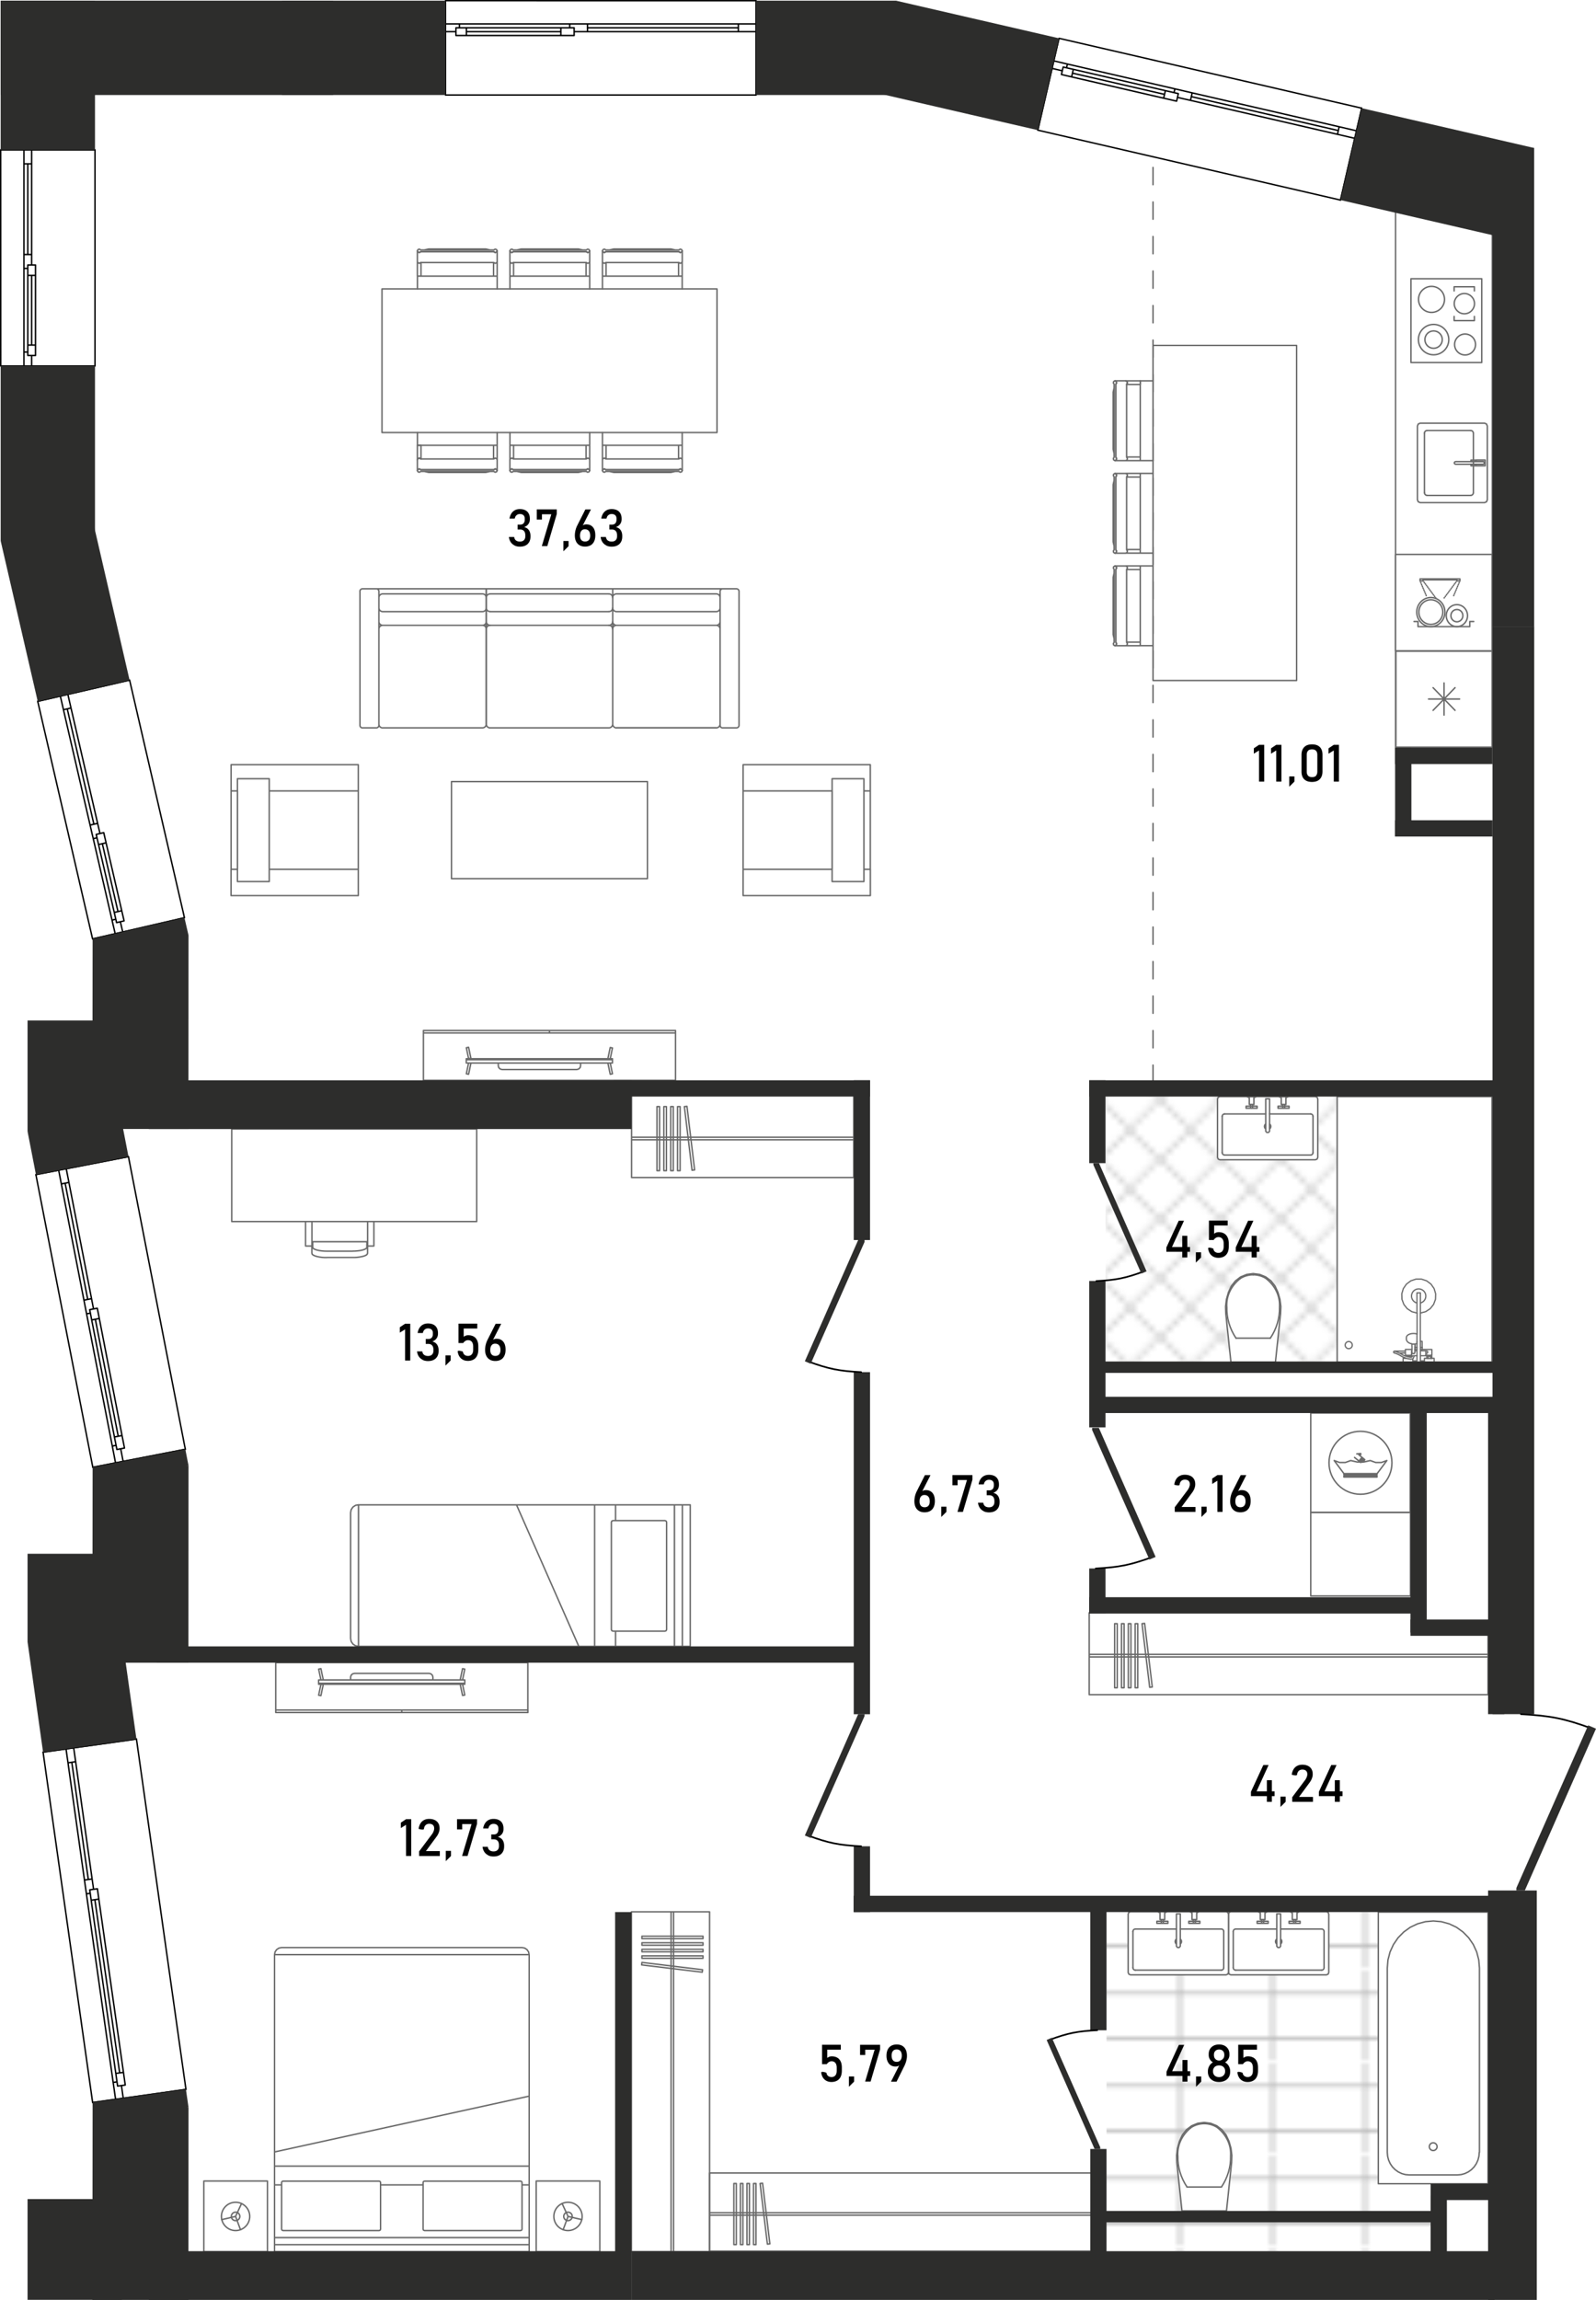 <svg xmlns="http://www.w3.org/2000/svg" viewBox="0 0 277.42 399.69"><defs><pattern id="_Новый_узор_4" width="9.82" height="9.82" x="0" y="0" patternTransform="matrix(1.05 0 0 1.03 474.71 1071.89)" patternUnits="userSpaceOnUse"><g fill="none"><path d="M0 0h9.82v9.82H0z"/><g fill-rule="evenodd" stroke-linecap="round" stroke-width=".25" clip-path="url(#clippath)"><path stroke="#e6e6e6" stroke-linejoin="round" d="m14.73 19.65-4.91-4.92 4.91-4.91 4.91 4.91-4.91 4.92zM4.91 19.65 0 14.73l4.91-4.91 4.91 4.91-4.91 4.92zM-4.91 19.65l-4.91-4.92 4.91-4.91L0 14.73l-4.91 4.92z"/><path stroke="#e6e6e6" stroke-linejoin="round" d="M14.73 9.82 9.82 4.91 14.73 0l4.91 4.91-4.91 4.91z"/><path stroke="#999" stroke-miterlimit="3" d="M4.91 9.82 0 4.91 4.91 0l4.91 4.91-4.91 4.91z"/><path stroke="#e6e6e6" stroke-linejoin="round" d="m-4.91 9.82-4.91-4.91L-4.91 0 0 4.91l-4.91 4.91zM14.73 0 9.82-4.91l4.91-4.91 4.91 4.91L14.73 0zM4.91 0 0-4.91l4.91-4.91 4.91 4.91L4.91 0zM-4.91 0l-4.91-4.91 4.91-4.91L0-4.91-4.91 0z"/></g></g></pattern><pattern id="_Новый_узор_2" width="22.92" height="23.17" x="0" y="0" patternTransform="matrix(.7 0 0 .67 -2274.32 -2037.33)" patternUnits="userSpaceOnUse"><g fill="none"><path d="M0 0h22.92v23.17H0z"/><path stroke="#b5b5b5" stroke-miterlimit="10" stroke-width=".25" d="M22.69 17.61v11.12H.23V17.61h22.46m.11-.11H.12v11.34H22.8V17.5ZM22.69 6.03v11.12H.23V6.03h22.46m.11-.11H.12v11.34H22.8V5.92ZM22.69-5.56V5.56H.23V-5.56h22.46m.11-.11H.12V5.67H22.8V-5.67Z"/></g></pattern><clipPath id="clippath"><path fill="none" d="M0 0h9.82v9.82H0z"/></clipPath></defs><g id="Flats"><path id="fl155" fill="#fff" d="m263.05 190.65-1.46-153.77-28.59-2.1-52.6-12.15-25.22-11.77-23.76 5.66H77.44l-63.66-5.51 2.73 15.05v37.55l-3.23 28.9 9.25 25.7 9.53 41.28-17.01 27.27 7.28 14.26 9.88 50.85.05 26.88-18.35 9.2 9.81 14.28 8.6 60.87-5.05 20.23 1.49 11.38h234.13l3.85-60.16h.39V272.63l-4.08-81.98z"/></g><g id="Grid"><path fill="url(#_Новый_узор_4)" d="M192.17 190.57h67.26v46.03h-67.26z"/><path fill="url(#_Новый_узор_2)" fill-rule="evenodd" d="M248.67 379.5h9.99v-47.21h-66.32v58.93h56.33V379.5z"/></g><g id="Mebel"><g fill="none" stroke="#6a6a6a" stroke-linecap="round" stroke-linejoin="round" stroke-width=".25"><path d="M109.76 332.25h13.58m0 0v59.07m0 0h-13.58m0 0v-59.07M116.65 391.32h.43m0 0v-59.07m0 0h-.43m0 0v59.07M122.2 336.48h-10.62m0 0v.43m0 0h10.62m0 0v-.43M122.2 337.62h-10.62m0 0v.43m0 0h10.62m0 0v-.43M122.2 338.76h-10.62m0 0v.43m0 0h10.62m0 0v-.43M122.2 339.9h-10.62m0 0v.43m0 0h10.62m0 0v-.43M122.12 342.31l-10.54-1.27m0 0-.05.43m0 0 10.54 1.27m0 0 .05-.43"/></g><g fill="none" stroke="#6a6a6a" stroke-linecap="round" stroke-linejoin="round" stroke-width=".25"><path d="M123.33 377.64v13.58m0 0h66.34m0 0v-13.58m0 0h-66.34M189.67 384.54v.43m0 0h-66.34m0 0v-.43m0 0h66.34M127.56 390.08v-10.62m0 0h.43m0 0v10.62m0 0h-.43M128.7 390.08v-10.62m0 0h.43m0 0v10.62m0 0h-.43M129.84 390.08v-10.62m0 0h.43m0 0v10.62m0 0h-.43M130.98 390.08v-10.62m0 0h.43m0 0v10.62m0 0h-.43M133.39 390l-1.27-10.54m0 0 .43-.05m0 0 1.27 10.54m0 0-.43.05"/></g><g fill="none" stroke="#6a6a6a" stroke-linecap="round" stroke-linejoin="round" stroke-width=".25"><path d="M189.33 280.27v14.24m0 0h69.32m0 0v-10.79m-12.78-3.44h-56.54M258.66 287.5v.45m0 0h-69.32m0 0v-.45m0 0h69.32M193.75 293.31v-11.14m0 0h.45m0 0v11.14m0 0h-.45M194.94 293.31v-11.14m0 0h.45m0 0v11.14m0 0h-.45M196.13 293.31v-11.14m0 0h.45m0 0v11.14m0 0h-.45M197.32 293.31v-11.14m0 0h.45m0 0v11.14m0 0h-.45M199.84 293.23l-1.33-11.06m0 0 .45-.05m0 0 1.33 11.06m0 0-.45.05"/></g><g fill="none" stroke="#6a6a6a" stroke-linecap="round" stroke-linejoin="round" stroke-width=".25"><path d="M109.78 190.4v14.24m0 0h38.62m0 0V190.4m0 0h-38.62M148.4 197.63v.45m0 0h-38.62m0 0v-.45m0 0h38.62M114.2 203.45v-11.14m0 0h.45m0 0v11.14m0 0h-.45M115.39 203.45v-11.14m0 0h.45m0 0v11.14m0 0h-.45M116.58 203.45v-11.14m0 0h.45m0 0v11.14m0 0h-.45M117.77 203.45v-11.14m0 0h.45m0 0v11.14m0 0h-.45M120.29 203.37l-1.33-11.06m0 0 .45-.05m0 0 1.33 11.06m0 0-.45.05"/></g><g fill="none" stroke="#6a6a6a" stroke-linecap="round" stroke-linejoin="round" stroke-width=".25"><path d="M91.76 297.61H47.93m0 0v-8.66m0 0h43.82m0 0v8.66M91.76 297.18H47.93M69.84 297.61v-.44M91.76 297.61v-.44M55.38 292.53v-.58m0 0h25.41m0 0v.58m0 0H55.38M56.19 291.94l-.41-1.95m0 0-.39.08m0 0 .39 1.87m0 0h.41M60.94 291.94v-.48m0 0 .09-.32m0 0 .24-.24m0 0 .33-.09m0 0h13m0 0 .32.09m0 0 .24.24m0 0 .09.32m0 0v.48m0 0h-14.3M56.19 292.73l-.41 1.95m0 0-.39-.08m0 0 .39-1.87m0 0h.41M79.99 291.94l.41-1.95m0 0 .39.08m0 0-.39 1.87m0 0h-.41M79.99 292.7l.41 1.95m0 0 .39-.08m0 0-.39-1.87m0 0h-.41M55.38 292.7v-.17m0 0h25.41m0 0v.17m0 0H55.38"/></g><g fill="none" stroke="#6a6a6a" stroke-linecap="round" stroke-linejoin="round" stroke-width=".25"><path d="M43.41 385.18c0 1.36-1.1 2.46-2.46 2.46s-2.46-1.1-2.46-2.46 1.1-2.46 2.46-2.46 2.46 1.1 2.46 2.46Z"/><path d="M41.69 385.18c0 .41-.33.74-.74.74s-.74-.33-.74-.74.33-.74.74-.74.74.33.74.74ZM101.19 385.18c0 1.36-1.1 2.46-2.46 2.46s-2.46-1.1-2.46-2.46 1.1-2.46 2.46-2.46 2.46 1.1 2.46 2.46Z"/><path d="M99.47 385.18c0 .41-.33.74-.74.74s-.74-.33-.74-.74.33-.74.74-.74.74.33.74.74ZM47.72 339.69h44.26m0 0v49.18m0 0H47.72m0 0v-49.18M48.94 338.46h41.8m0 0 .47.09m0 0 .4.27m0 0 .27.4m0 0 .09.47m0 0H47.72m0 0 .09-.47m0 0 .27-.4m0 0 .4-.27m0 0 .47-.09M47.72 391.32h44.26m0 0v-2.46m0 0H47.72m0 0v2.46M91.97 391.32H47.72m0 0v-1.23m0 0h44.26m0 0v1.23M93.2 391.32h11.06m0 0v-12.29m0 0H93.2m0 0v12.29M46.49 391.32H35.43m0 0v-12.29m0 0h11.06m0 0v12.29M73.78 387.64H90.5m0 0 .17-.07m0 0 .07-.17m0 0v-8.11m0 0-.07-.17m0 0-.17-.07m0 0H73.78m0 0-.17.07m0 0-.07.17m0 0v8.11m0 0 .07.17m0 0 .17.07M65.91 387.64H49.19m0 0-.17-.07m0 0-.07-.17m0 0v-8.11m0 0 .07-.17m0 0 .17-.07m0 0h16.72m0 0 .17.07m0 0 .07.17m0 0v8.11m0 0-.07.17m0 0-.17.07M47.72 379.7h1.23M66.16 379.7h7.37M90.74 379.7h1.23M47.72 376.44h44.26m0 0v-12.16m0 0-44.26 9.7m0 0v2.46M38.56 385.74l2.39-.56m0 0 1.03-2.23m0 0-1.03 2.23m0 0 .85 2.31M101.13 385.74l-2.39-.56m0 0-1.03-2.23m0 0 1.03 2.23m0 0-.85 2.31"/></g><g fill="#fff" stroke="#6a6a6a" stroke-linecap="round" stroke-linejoin="round" stroke-width=".25"><path d="M239.58 332.29h19.07v47.21h-19.07zM257.13 374.05l-.06.68m0 0-.17.66m0 0-.28.62m0 0-.38.56m0 0-.47.48m0 0-.54.39m0 0-.6.29m0 0-.64.18m0 0-.66.06m0 0h-8.39m0 0-.66-.06m0 0-.64-.18m0 0-.6-.29m0 0-.54-.39m0 0-.47-.48m0 0-.38-.56m0 0-.28-.62m0 0-.17-.66m0 0-.06-.68m0 0v-32.03m0 0 .12-1.42m0 0 .36-1.38m0 0 .59-1.29m0 0 .8-1.17m0 0 .99-1.01m0 0 1.14-.82m0 0 1.27-.6m0 0 1.35-.37m0 0 1.39-.12m0 0 1.39.12m0 0 1.35.37m0 0 1.27.6m0 0 1.14.82m0 0 .99 1.01m0 0 .8 1.17m0 0 .59 1.29m0 0 .36 1.38m0 0 .12 1.42m0 0v32.03"/><path d="M249.12 373.73a.67.67 0 1 1 0-1.34.67.67 0 0 1 0 1.34ZM205.45 384.22h7.74l.89-8.41.04-1.25-.15-1.23-.34-1.19-.52-1.13-.71-.89-.9-.69-1.05-.43-1.13-.15-1.13.15-1.05.43-.91.69-.7.89-.52 1.13-.34 1.19-.15 1.23.04 1.25.89 8.41zM212.31 380.07h-2.99M209.32 380.07h-2.99"/><path d="M209.32 369.06c.8 0 1.58.23 2.23.64M211.55 369.7c1.61 1.25 2.48 3.08 2.36 4.96M213.91 374.66c.05 1.9-.5 3.77-1.59 5.4M206.33 380.07c-1.09-1.64-1.65-3.51-1.59-5.4M204.73 374.66c-.12-1.88.75-3.71 2.36-4.96M207.09 369.7c.65-.41 1.42-.64 2.23-.64M213.95 332.22h16.61l.29.12.12.3v10.15l-.12.29-.29.12h-16.61l-.29-.12-.12-.29v-10.15l.12-.3.29-.12zM214.78 335.24h7.15m.66 0h7.15M230.15 335.65v6.32M229.74 342.38h-14.96M214.37 341.97v-6.32"/><path d="M230.15 335.65c0-.23-.18-.41-.41-.41M229.74 342.38c.23 0 .41-.18.41-.41M214.37 341.97c0 .23.18.41.41.41M214.78 335.24c-.23 0-.41.18-.41.41M221.93 336.97c-.13.1-.22.26-.22.44s.09.34.22.44v-.88Zm.66.88c.13-.1.22-.26.22-.44s-.09-.34-.22-.44v.88ZM222.59 332.6h-.66m0 0v5.63m0 0 .19.22m0 0h.29m0 0 .19-.22m0 0v-5.63M219.88 333.59v-1.18m0 0h.07m0 0v-.1m0 0h.21m0 0v-.1m0 0h-1.37m0 0v.1m0 0h.21m0 0v.1m0 0h.07m0 0v1.18m0 0h.23m0 0v.3m0 0h-.78m0 0v.36m0 0h1.92m0 0v-.36m0 0h-.78m0 0v-.3m0 0h.23M224.63 333.59v-1.18m0 0h-.07m0 0v-.1m0 0h-.21m0 0v-.1m0 0h1.37m0 0v.1m0 0h-.21m0 0v.1m0 0h-.07m0 0v1.18m0 0h-.23m0 0v.3m0 0h.78m0 0v.36m0 0h-1.92m0 0v-.36m0 0h.78m0 0v-.3m0 0h-.23M219.29 333.89l.06.06M219.65 333.89l-.05.06M219.29 333.59h.36M225.22 333.89l-.05.06M224.87 333.89l.05.06M225.22 333.59h-.35M219.47 333.89c-.1 0-.18.08-.18.18s.08.18.18.18.18-.08.18-.18-.08-.18-.18-.18ZM225.04 333.89c-.1 0-.18.08-.18.18s.08.18.18.18.18-.08.18-.18-.08-.18-.18-.18ZM196.51 332.22h16.61l.29.12.13.3v10.15l-.13.29-.29.12h-16.61l-.29-.12-.12-.29v-10.15l.12-.3.29-.12zM197.34 335.24h7.15m.66 0h7.15M212.71 335.65v6.32M212.3 342.38h-14.96M196.93 341.97v-6.32"/><path d="M212.71 335.65c0-.23-.18-.41-.41-.41M212.3 342.38c.23 0 .41-.18.41-.41M196.93 341.97c0 .23.18.41.41.41M197.34 335.24c-.23 0-.41.18-.41.41M204.49 336.97c-.13.1-.22.26-.22.44s.09.34.22.44v-.88Zm.66.88c.13-.1.22-.26.22-.44s-.09-.34-.22-.44v.88ZM205.15 332.6h-.66m0 0v5.63m0 0 .19.22m0 0h.29m0 0 .19-.22m0 0v-5.63M202.45 333.59v-1.18m0 0h.07m0 0v-.1m0 0h.21m0 0v-.1m0 0h-1.37m0 0v.1m0 0h.21m0 0v.1m0 0h.07m0 0v1.18m0 0h.23m0 0v.3m0 0h-.78m0 0v.36m0 0h1.92m0 0v-.36m0 0h-.78m0 0v-.3m0 0h.23M207.2 333.59v-1.18m0 0h-.07m0 0v-.1m0 0h-.21m0 0v-.1m0 0h1.37m0 0v.1m0 0h-.21m0 0v.1m0 0h-.07m0 0v1.18m0 0h-.23m0 0v.3m0 0h.78m0 0v.36m0 0h-1.92m0 0v-.36m0 0h.78m0 0v-.3m0 0h-.23M201.86 333.89l.05.06M202.21 333.89l-.05.06M201.86 333.59h.35M207.79 333.89l-.06.06M207.43 333.89l.05.06M207.79 333.59h-.36M202.03 333.89c-.1 0-.18.08-.18.18s.08.18.18.18.18-.08.18-.18-.08-.18-.18-.18ZM207.61 333.89c-.1 0-.18.08-.18.18s.08.18.18.18.18-.08.18-.18-.08-.18-.18-.18Z"/></g><g fill="#fff" stroke="#6a6a6a" stroke-linecap="round" stroke-linejoin="round" stroke-width=".25"><path d="M213.96 236.71h7.74l.89-8.42.05-1.24-.16-1.24-.34-1.19-.52-1.13-.7-.89-.91-.69-1.05-.43-1.13-.15-1.12.15-1.06.43-.9.69-.71.89-.52 1.13-.34 1.19-.15 1.24.04 1.24.89 8.42zM220.82 232.55h-2.99M217.83 232.55h-2.99"/><path d="M217.83 221.54c.8 0 1.58.23 2.23.64M220.05 222.18c1.61 1.25 2.48 3.08 2.36 4.96M222.41 227.14c.05 1.9-.5 3.77-1.59 5.4M214.84 232.55c-1.09-1.64-1.65-3.51-1.59-5.4M213.24 227.14c-.12-1.88.75-3.71 2.36-4.96"/><path d="M215.6 222.18c.65-.41 1.42-.64 2.23-.64"/></g><g fill="#fff" stroke="#6a6a6a" stroke-linecap="round" stroke-linejoin="round" stroke-width=".25"><path d="M212.04 190.57h16.61l.29.12.12.29v10.16l-.12.29-.29.12h-16.61l-.29-.12-.12-.29v-10.16l.12-.29.29-.12zM212.86 193.59h7.15m.66 0h7.15M228.23 194v6.32M227.82 200.73h-14.96M212.45 200.32V194"/><path d="M228.23 194c0-.23-.18-.41-.41-.41M227.82 200.73c.23 0 .41-.18.41-.41M212.45 200.32c0 .23.18.41.41.41M212.86 193.59c-.23 0-.41.18-.41.41M220.01 195.32c-.13.1-.22.26-.22.44s.09.34.22.44v-.88Zm.66.88c.13-.1.22-.26.22-.44s-.09-.34-.22-.44v.88ZM220.67 190.96h-.66m0 0v5.63m0 0 .19.22m0 0h.29m0 0 .19-.22m0 0v-5.63M217.96 191.94v-1.18m0 0h.07m0 0v-.1m0 0h.21m0 0v-.1m0 0h-1.37m0 0v.1m0 0h.21m0 0v.1m0 0h.07m0 0v1.18m0 0h.23m0 0v.3m0 0h-.78m0 0v.36m0 0h1.92m0 0v-.36m0 0h-.78m0 0v-.3m0 0h.23M222.71 191.94v-1.18m0 0h-.07m0 0v-.1m0 0h-.21m0 0v-.1m0 0h1.37m0 0v.1m0 0h-.21m0 0v.1m0 0h-.07m0 0v1.18m0 0h-.23m0 0v.3m0 0h.78m0 0v.36m0 0h-1.92m0 0v-.36m0 0h.78m0 0v-.3m0 0h-.23M217.37 192.25l.06.05M217.73 192.25l-.05.05M217.37 191.94h.36M223.3 192.25l-.05.05M222.95 192.25l.05.05M223.3 191.94h-.35M217.55 192.25c-.1 0-.18.08-.18.18s.08.18.18.18.18-.08.18-.18-.08-.18-.18-.18ZM223.13 192.25c-.1 0-.18.08-.18.18s.08.18.18.18.18-.08.18-.18-.08-.18-.18-.18Z"/></g><g fill="none" stroke="#6a6a6a" stroke-linecap="round" stroke-linejoin="round" stroke-width=".25"><path d="M117.42 179.08H73.6m0 0v8.66m0 0h43.82m0 0v-8.66M117.42 179.51H73.6M95.51 179.08v.43M117.42 179.08v.43M81.05 184.16v.58m0 0h25.41m0 0v-.58m0 0H81.05M81.86 184.74l-.41 1.95m0 0-.39-.08m0 0 .39-1.87m0 0h.41M86.61 184.74v.48m0 0 .09.32m0 0 .24.24m0 0 .33.09m0 0h13m0 0 .32-.09m0 0 .24-.24m0 0 .09-.32m0 0v-.48m0 0h-14.3M81.86 183.95l-.41-1.95m0 0-.39.08m0 0 .39 1.87m0 0h.41M105.66 184.74l.41 1.95m0 0 .39-.08m0 0-.39-1.87m0 0h-.41M105.66 183.99l.41-1.95m0 0 .39.08m0 0-.39 1.87m0 0h-.41M81.05 183.99v.17m0 0h25.41m0 0v-.17m0 0H81.05"/></g><g fill="none" stroke="#6a6a6a" stroke-linecap="round" stroke-linejoin="round" stroke-width=".25"><path d="M129.17 151.07v-13.62m0 0h15.48m0 0v13.62m0 0h-15.48M129.17 137.45v-4.56m0 0h22.11m0 0v4.56m0 0h-1.11m-5.53 0h-15.48M129.17 155.64v-4.56m0 0h15.48m5.53 0h1.11m0 0v4.56m0 0h-22.11M150.17 153.2h-5.53m0 0v-17.87m0 0h5.53m0 0v17.87M151.28 151.07h-1.11m0 0v-13.62m0 0h1.11m0 0v13.62"/></g><g fill="none" stroke="#6a6a6a" stroke-linecap="round" stroke-linejoin="round" stroke-width=".25"><path d="M62.28 151.07v-13.62m0 0H46.8m0 0v13.62m0 0h15.48M62.28 137.45v-4.56m0 0H40.17m0 0v4.56m0 0h1.11m5.53 0h15.48M62.28 155.64v-4.56m0 0H46.8m-5.53 0h-1.11m0 0v4.56m0 0h22.11M41.27 153.2h5.53m0 0v-17.87m0 0h-5.53m0 0v17.87M40.17 151.07h1.11m0 0v-13.62m0 0h-1.11m0 0v13.62"/></g><path fill="none" stroke="#6a6a6a" stroke-linecap="round" stroke-linejoin="round" stroke-width=".25" d="M78.48 152.7v-16.87h34.06v16.87z"/><g fill="none" stroke="#6a6a6a" stroke-linecap="round" stroke-linejoin="round" stroke-width=".25"><path d="M125.61 126.49h2.41M128.46 126.06v-23.29M128.02 102.33h-2.41M125.17 102.77v23.29M125.61 102.33H106.5M106.5 102.33v1.54M106.5 108.01v1.32M107.15 126.49h17.36M125.17 125.84v-16.51M124.51 108.67h-17.36M106.5 109.33v16.51M107.15 103.21h17.36M125.17 103.87v4.14M124.51 108.67h-17.36M106.5 108.01v-4.14M124.51 106.29h-17.36M128.02 126.49c.24 0 .44-.2.44-.44M128.46 102.77c0-.24-.2-.44-.44-.44M125.61 102.33c-.24 0-.44.2-.44.44M125.17 126.06c0 .24.2.44.44.44M124.51 126.49c.36 0 .66-.3.66-.66M125.17 109.33a.66.66 0 0 0-.66-.66M107.15 108.67a.66.66 0 0 0-.66.66M106.5 125.84c0 .36.3.66.66.66M125.17 103.87a.66.66 0 0 0-.66-.66M124.51 108.67c.36 0 .66-.29.66-.66M106.5 108.01c0 .36.3.66.66.66M107.15 103.21a.66.66 0 0 0-.66.66M124.51 106.29c.36 0 .66-.29.66-.66M106.5 105.63c0 .36.3.66.66.66M106.5 102.33H84.53M106.5 102.33v1.54M84.53 102.33v1.54M106.5 108.01v1.32M84.53 108.01v1.32M85.19 126.49h20.65M106.5 125.84v-16.51M105.84 108.67H85.19M84.53 109.33v16.51M85.19 103.21h20.65M106.5 103.87v4.14M105.84 108.67H85.19M84.53 108.01v-4.14M105.84 106.29H85.19M105.84 126.49c.36 0 .66-.3.66-.66"/><path d="M106.5 109.33c0-.36-.3-.66-.66-.66M85.19 108.67a.66.66 0 0 0-.66.66M84.53 125.84c0 .36.3.66.66.66M106.5 103.87c0-.36-.3-.66-.66-.66M105.84 108.67c.36 0 .66-.29.66-.66M84.53 108.01c0 .36.3.66.66.66M85.19 103.21a.66.66 0 0 0-.66.66M105.84 106.29c.36 0 .66-.29.66-.66M84.53 105.63c0 .36.3.66.66.66M65.42 126.49H63M62.57 126.06v-23.29M63 102.33h2.42M65.86 102.77v23.29M65.42 102.33h19.11M84.53 102.33v1.54M84.53 108.01v1.32M83.87 126.49H66.52M65.86 125.84v-16.51M66.52 108.67h17.35M84.53 109.33v16.51M83.87 103.21H66.52M65.86 103.87v4.14M66.52 108.67h17.35M84.53 108.01v-4.14M66.52 106.29h17.35M62.57 126.06c0 .24.2.44.44.44M63 102.33c-.24 0-.44.2-.44.44M65.86 102.77c0-.24-.2-.44-.44-.44M65.42 126.49c.24 0 .44-.2.44-.44M65.86 125.84c0 .36.3.66.66.66M66.52 108.67a.66.66 0 0 0-.66.66M84.53 109.33a.66.66 0 0 0-.66-.66M83.87 126.49c.36 0 .66-.3.66-.66M66.52 103.21a.66.66 0 0 0-.66.66M65.86 108.01c0 .36.3.66.66.66M83.87 108.67c.36 0 .66-.29.66-.66M84.53 103.87a.66.66 0 0 0-.66-.66M65.86 105.63c0 .36.3.66.66.66M83.87 106.29c.36 0 .66-.29.66-.66M124.51 126.49h-17.36"/></g><path fill="none" stroke="#6a6a6a" stroke-linecap="round" stroke-linejoin="round" stroke-width=".25" d="M86.42 50.21v-2.22m0 0h-.63m0 0h-12.6m0 0h-.63m0 0v2.22M72.55 45.47v2.51m0 0h.63m0 0v-2.37m0 0h-.04m0 0-.22.14m0 0-.25-.06m0 0-.12-.23M73.14 43.74l-.22.14m0 0-.25-.06m0 0-.12-.23m0 0v1.88m0 0 .12.23m0 0 .25.06m0 0 .22-.14m0 0h12.69m0 0 .22.14m0 0 .25-.06m0 0 .12-.23m0 0v-1.88m0 0-.12.23m0 0-.25.06m0 0-.22-.14m0 0H73.14M86.42 45.47l-.12.23m0 0-.25.06m0 0-.22-.14m0 0h-.04m0 0v2.37m0 0h.63m0 0v-2.51"/><path fill="#fff" fill-rule="evenodd" d="m85.2 43.44-.74-.16h-9.95l-.74.16H85.2z"/><path fill="none" stroke="#6a6a6a" stroke-linecap="round" stroke-linejoin="round" stroke-width=".25" d="M73.77 43.44h11.42m0 0-.74-.17m0 0H74.5m0 0-.74.17M73.14 43.44l-.22-.14m0 0-.25.06m0 0-.12.23m0 0 .12.23m0 0 .25.06m0 0 .22-.15m0 0h12.69m0 0 .22.15m0 0 .25-.06m0 0 .12-.23m0 0-.12-.23m0 0-.25-.06m0 0-.22.14m0 0H73.14M102.5 50.21v-2.22m0 0h-.63m0 0h-12.6m0 0h-.63m0 0v2.22M88.64 45.47v2.51m0 0h.63m0 0v-2.37m0 0h-.04m0 0-.22.14m0 0-.25-.06m0 0-.12-.23M89.22 43.74l-.22.14m0 0-.25-.06m0 0-.12-.23m0 0v1.88m0 0 .12.23m0 0 .25.06m0 0 .22-.14m0 0h12.69m0 0 .22.14m0 0 .25-.06m0 0 .12-.23m0 0v-1.88m0 0-.12.23m0 0-.25.06m0 0-.22-.14m0 0H89.22M102.5 45.47l-.12.23m0 0-.25.06m0 0-.22-.14m0 0h-.04m0 0v2.37m0 0h.63m0 0v-2.51"/><path fill="#fff" fill-rule="evenodd" d="m101.28 43.44-.74-.16H90.6l-.74.16h11.42z"/><path fill="none" stroke="#6a6a6a" stroke-linecap="round" stroke-linejoin="round" stroke-width=".25" d="M89.86 43.44h11.42m0 0-.74-.17m0 0h-9.95m0 0-.74.17M89.22 43.44 89 43.3m0 0-.25.06m0 0-.12.23m0 0 .12.23m0 0 .25.06m0 0 .22-.15m0 0h12.69m0 0 .22.15m0 0 .25-.06m0 0 .12-.23m0 0-.12-.23m0 0-.25-.06m0 0-.22.14m0 0H89.22M86.42 75.17v2.22m0 0h-.63m0 0h-12.6m0 0h-.63m0 0v-2.22M73.14 81.64l-.22-.14m0 0-.25.06m0 0-.12.23m0 0v-1.88m0 0 .12-.23m0 0 .25-.06m0 0 .22.14m0 0h12.69m0 0 .22-.14m0 0 .25.06m0 0 .12.23m0 0v1.88m0 0-.12-.23m0 0-.25-.06m0 0-.22.14m0 0H73.14M86.42 79.9l-.12-.23m0 0-.25-.06m0 0-.22.14m0 0h-.04m0 0v-2.37m0 0h.63m0 0v2.52"/><path fill="#fff" fill-rule="evenodd" d="M74.51 82.1h9.95l.74-.17H73.77l.74.17z"/><path fill="none" stroke="#6a6a6a" stroke-linecap="round" stroke-linejoin="round" stroke-width=".25" d="M73.77 81.93h11.42m0 0-.74.17m0 0H74.5m0 0-.74-.17M73.14 81.93l-.22.14m0 0-.25-.06m0 0-.12-.23m0 0 .12-.23m0 0 .25-.06m0 0 .22.14m0 0h12.69m0 0 .22-.14m0 0 .25.06m0 0 .12.23m0 0-.12.23m0 0-.25.06m0 0-.22-.14m0 0H73.14M102.5 75.17v2.22m0 0h-.63m0 0h-12.6m0 0h-.63m0 0v-2.22M88.64 79.9v-2.52m0 0h.63m0 0v2.37m0 0h-.04m0 0-.22-.14m0 0-.25.06m0 0-.12.23M89.22 81.64 89 81.5m0 0-.25.06m0 0-.12.23m0 0v-1.88m0 0 .12-.23m0 0 .25-.06m0 0 .22.14m0 0h12.69m0 0 .22-.14m0 0 .25.06m0 0 .12.23m0 0v1.88m0 0-.12-.23m0 0-.25-.06m0 0-.22.14m0 0H89.22M102.5 79.9l-.12-.23m0 0-.25-.06m0 0-.22.14m0 0h-.04m0 0v-2.37m0 0h.63m0 0v2.52"/><path fill="#fff" fill-rule="evenodd" d="M90.59 82.1h9.95l.74-.17H89.86l.73.17z"/><path fill="none" stroke="#6a6a6a" stroke-linecap="round" stroke-linejoin="round" stroke-width=".25" d="M89.86 81.93h11.42m0 0-.74.17m0 0h-9.95m0 0-.74-.17M89.22 81.93l-.22.14m0 0-.25-.06m0 0-.12-.23m0 0 .12-.23m0 0 .25-.06m0 0 .22.14m0 0h12.69m0 0 .22-.14m0 0 .25.06m0 0 .12.23m0 0-.12.23m0 0-.25.06m0 0-.22-.14m0 0H89.22M104.72 50.21v-2.22m0 0h.63m0 0h12.6m0 0h.63m0 0v2.22M118.58 45.47v2.51m0 0h-.63m0 0v-2.37m0 0h.04m0 0 .22.14m0 0 .25-.06m0 0 .12-.23M118 43.74l.22.14m0 0 .25-.06m0 0 .12-.23m0 0v1.88m0 0-.12.23m0 0-.25.06m0 0-.22-.14m0 0h-12.69m0 0-.22.14m0 0-.25-.06m0 0-.12-.23m0 0v-1.88m0 0 .12.23m0 0 .25.06m0 0 .22-.14m0 0H118M104.72 45.47l.12.23m0 0 .25.06m0 0 .22-.14m0 0h.04m0 0v2.37m0 0h-.63m0 0v-2.51"/><path fill="#fff" fill-rule="evenodd" d="m117.36 43.44-.73-.16h-9.95l-.74.16h11.42z"/><path fill="none" stroke="#6a6a6a" stroke-linecap="round" stroke-linejoin="round" stroke-width=".25" d="M117.36 43.44h-11.42m0 0 .74-.17m0 0h9.95m0 0 .74.17M118 43.44l.22-.14m0 0 .25.06m0 0 .12.23m0 0-.12.23m0 0-.25.06m0 0-.22-.15m0 0h-12.69m0 0-.22.15m0 0-.25-.06m0 0-.12-.23m0 0 .12-.23m0 0 .25-.06m0 0 .22.14m0 0H118M104.72 75.17v2.22m0 0h.63m0 0h12.6m0 0h.63m0 0v-2.22M118.58 79.9v-2.52m0 0h-.63m0 0v2.37m0 0h.04m0 0 .22-.14m0 0 .25.06m0 0 .12.23M118 81.64l.22-.14m0 0 .25.06m0 0 .12.23m0 0v-1.88m0 0-.12-.23m0 0-.25-.06m0 0-.22.14m0 0h-12.69m0 0-.22-.14m0 0-.25.06m0 0-.12.23m0 0v1.88m0 0 .12-.23m0 0 .25-.06m0 0 .22.14m0 0H118M104.72 79.9l.12-.23m0 0 .25-.06m0 0 .22.14m0 0h.04m0 0v-2.37m0 0h-.63m0 0v2.52"/><path fill="#fff" fill-rule="evenodd" d="M106.68 82.1h9.95l.73-.17h-11.42l.74.17z"/><path fill="none" stroke="#6a6a6a" stroke-linecap="round" stroke-linejoin="round" stroke-width=".25" d="M117.36 81.93h-11.42m0 0 .74.17m0 0h9.95m0 0 .74-.17M118 81.93l.22.14m0 0 .25-.06m0 0 .12-.23m0 0-.12-.23m0 0-.25-.06m0 0-.22.14m0 0h-12.69m0 0-.22-.14m0 0-.25.06m0 0-.12.23m0 0 .12.23m0 0 .25.06m0 0 .22-.14m0 0H118M124.63 75.17V50.21m0 0H66.4m0 0v24.96m0 0h58.23M72.55 79.9v-2.52m0 0h.63m0 0v2.37m0 0h-.04m0 0-.22-.14m0 0-.25.06m0 0-.12.23"/><g fill="none" stroke="#6a6a6a" stroke-linecap="round" stroke-linejoin="round" stroke-width=".25"><path d="M242.63 129.85v-16.73m0 0h16.76m0 0v16.73m0 0h-16.76M253.71 121.48h-5.4M252.92 123.45l-3.82-3.94M251.01 124.27v-5.58M249.1 123.45l3.82-3.94"/></g><path fill="none" stroke="#6a6a6a" stroke-linecap="round" stroke-linejoin="round" stroke-width=".25" d="M246.38 86.85v-12.8m0 0 .14-.36m0 0 .34-.15m0 0h11.19m0 0 .34.15m0 0 .14.36m0 0v12.8m0 0-.14.35m0 0-.34.15m0 0h-11.19m0 0-.34-.15m0 0-.14-.35M247.6 85.6V75.31M248.08 74.81h7.54M256.11 75.31V85.6M255.62 86.1h-7.54"/><path fill="#999" fill-rule="evenodd" d="M247.6 85.6v.07s-.07-.03-.07-.07.03-.07.07-.07.07.03.07.07-.03.07-.07.07v-.07Z"/><path fill="none" stroke="#6a6a6a" stroke-linecap="round" stroke-linejoin="round" stroke-width=".25" d="M248.08 74.81a.5.5 0 0 0-.49.5M256.11 75.31c0-.28-.22-.5-.49-.5M255.62 86.1c.27 0 .49-.22.49-.5M247.6 85.6c0 .28.22.5.49.5M253 80.68l-.15-.07m0 0-.06-.16m0 0 .06-.16m0 0 .16-.07m0 0h4.81m0 0 .15.07m0 0 .06.16m0 0-.06.16m0 0-.15.07m0 0h-4.81M256.57 80.95v-.27m0 0h1.24m0 0 .15-.07m0 0 .06-.16m0 0-.06-.16m0 0-.15-.07m0 0h-1.24m0 0v-.27m0 0h1.58m0 0v1m0 0h-1.58M255.69 80.95v-.27m0 0h.85m0 0v.27m0 0h-.85M255.69 79.96h.85m0 0v.27m0 0h-.85m0 0v-.27M242.58 32.75v97.1m0 0h16.81m0 0v-97.1m0 0h-16.81"/><g fill="none" stroke="#6a6a6a" stroke-linecap="round" stroke-linejoin="round" stroke-width=".25"><path d="M245.26 63V48.44m0 0h12.3m0 0V63m0 0h-12.3M252.76 55.72h3.52M256.28 55.72v-.73M252.76 55.72v-.73M252.76 49.84h3.52M256.28 50.56v-.72M252.76 50.56v-.72M254.66 61.69c1.01 0 1.82-.82 1.82-1.82s-.82-1.82-1.82-1.82-1.82.82-1.82 1.82.81 1.82 1.82 1.82ZM249.19 61.66c1.46 0 2.64-1.18 2.64-2.64s-1.18-2.64-2.64-2.64-2.64 1.18-2.64 2.64 1.18 2.64 2.64 2.64Z"/><path d="M249.19 60.53c.83 0 1.51-.67 1.51-1.51s-.67-1.51-1.51-1.51-1.51.67-1.51 1.51.67 1.51 1.51 1.51ZM254.54 54.53c.97 0 1.76-.79 1.76-1.76s-.79-1.76-1.76-1.76-1.76.79-1.76 1.76.79 1.76 1.76 1.76ZM248.83 54.29c1.25 0 2.26-1.01 2.26-2.26s-1.01-2.26-2.26-2.26-2.26 1.01-2.26 2.26 1.01 2.26 2.26 2.26Z"/></g><g fill="none" stroke="#6a6a6a" stroke-linecap="round" stroke-linejoin="round" stroke-width=".25"><path d="M246.26 106.37c0-1.4 1.1-2.53 2.45-2.53s2.45 1.13 2.45 2.53-1.1 2.53-2.45 2.53-2.45-1.13-2.45-2.53Z"/><path d="M246.63 106.37c0-1.18.93-2.14 2.08-2.14s2.08.96 2.08 2.14-.93 2.14-2.08 2.14-2.08-.96-2.08-2.14ZM251.39 106.99c0-1.06.83-1.91 1.85-1.91s1.85.86 1.85 1.91-.83 1.91-1.85 1.91-1.85-.86-1.85-1.91Z"/><path d="M252.2 106.99c0-.59.46-1.07 1.04-1.07s1.04.48 1.04 1.07-.47 1.07-1.04 1.07-1.04-.48-1.04-1.07ZM245.79 108.01h.69m0 0v.89m0 0h9m0 0v-.89m0 0h.69M246.84 100.6h6.92m0 0v.35m0 0h-.52m0 0v-.18m0 0h-5.88m0 0v.18m0 0h-.52m0 0v-.35M246.84 100.95l.03.08m.1.23.03.08m.1.23.03.08m.1.23.03.08m.1.23.03.08m.1.23.03.08m.1.23.03.08m.1.23.03.08m.1.23.03.08M253.76 100.95l-.03.08m-.1.23-.03.08m-.1.23-.03.08m-.1.23-.03.08m-.1.23-.03.08m-.1.23-.03.08m-.1.23-.03.08m-.1.23-.03.08m-.1.23-.03.08M246.84 100.95h.06m.08 0h.08m.08 0h.08m.08 0h.06m0 0 .03.04m.15.2.05.07m.15.19.05.07m.15.2.05.07m.15.2.05.07m.15.2.05.07m.15.2.05.07m.15.2.05.07m.15.2.05.07m.15.2.05.07m.15.2.05.07m.15.2.03.04M253.76 100.95h-.06m-.08 0h-.08m-.08 0h-.08m-.08 0h-.06m0 0-.03.04m-.15.2-.05.07m-.15.19-.05.07m-.15.2-.05.07m-.15.2-.05.07m-.15.2-.05.07m-.15.2-.05.07m-.15.2-.05.07m-.15.2-.05.07m-.15.2-.05.07m-.15.2-.05.07m-.15.2-.03.04M259.39 113.15v-16.8m0 0h-16.83m0 0v16.8m0 0h16.83"/></g><g fill="none" stroke="#6a6a6a" stroke-linecap="round" stroke-linejoin="round" stroke-width=".25"><path d="M245.17 277.35h-17.33m0 0v-14.51m0 0h17.33m0 0v14.51M236.37 262.84h-.55m0 14.51h.55"/></g><g fill="none" stroke="#6a6a6a" stroke-linecap="round" stroke-linejoin="round" stroke-width=".25"><path d="M241.95 254.21c0 3.02-2.45 5.47-5.47 5.47s-5.47-2.45-5.47-5.47 2.45-5.47 5.47-5.47 5.47 2.45 5.47 5.47ZM241.06 253.82l-.94.34m0 0h-1m0 0-.94-.34m0 0-1.12.26m0 0h-1.15m0 0-1.12-.26m0 0-.94.34m0 0h-1m0 0-.94-.34m0 0 1.7 2.28m0 0h5.76m0 0 1.7-2.28M239.36 256.29h-5.76m0 0v-.2m0 0h5.76m0 0v.2M239.36 256.69h-5.76m0 0v-.2m0 0h5.76m0 0v.2M235.84 252.66l.68-.06m0 0 .02.17m0 0-.36.03m0 0 1.05.87m0 0-.1.12m0 0-.49-.4m0 0-.05.06m0 0 .56.47m0 0-.09.11m0 0-.56-.47m0 0-.06.07m0 0 .46.38m0 0-.08.1m0 0-.46-.38m0 0-.06.07m0 0 .32.26m0 0-.09.11m0 0-1.08-.89M245.12 245.57h-17.28m0 0v17.28m0 0h17.28m0 0v-17.28"/></g><g fill="#fff"><path stroke="#6a6a6a" stroke-linecap="round" stroke-linejoin="round" stroke-width=".25" d="M232.43 190.57h26.92v46.16h-26.92z"/><path stroke="#6a6a6a" stroke-linecap="round" stroke-linejoin="round" stroke-width=".22" d="M234.44 234.38c-.34 0-.62-.28-.62-.62s.28-.62.62-.62.62.28.62.62-.28.62-.62.62ZM246.89 228.19l.92-.24m0 0 .79-.52m0 0 .59-.74m0 0 .33-.89m0 0 .03-.95m0 0-.27-.91m0 0-.54-.78m0 0-.76-.57m0 0-.9-.3m0 0h-.95m0 0-.9.3m0 0-.76.57m0 0-.54.78m0 0-.27.91m0 0 .03.95m0 0 .33.89m0 0 .59.74m0 0 .79.52m0 0 .92.24m0 0v3.64m0 0-.3-.07m0 0-.32-.02m0 0-.32.02m0 0-.3.07m0 0-.26.11m0 0-.2.15m0 0-.12.17m0 0-.04.18m0 0v.26m0 0v.08m.01 0 .04.18m0 0 .04.07m0 0 .12.16m0 0 .05.05m0 0 .18.13m0 0 .23.1m0 0 .13.03m0 0 .16.04m0 0v.45m.01 0v.52m0 0h-1.14m0 0v.29m0 0h-1.89m0 0-.11.04m0 0-.05.1m0 0 .02.11m0 0 .09.07m0 0 .32.1m0 0 .48.21m0 0 .66.38m0 0 .48.17m0 0v.08m0 0h-.4m0 0v.65m0 0h1.69m0 0v-.58m0 0 .04-.03m0 0 .02-.02m0 0 .02-.03m0 0 .18-.44m0 0h.46m0 0v.89m0 0h-.7m0 0v.2m0 0h1.99m0 0v-.2m0 0h-.7m0 0v-.89m0 0h.94m0 0v-.1m0 0h.27m0 0v.2m0 0h-.1m0 0v.35m0 0h-.4m0 0v.65m0 0h1.69m0 0v-.65m0 0h-.4m0 0v-.35m0 0h-.1m0 0v-.2m0 0h.1m0 0v-.99m0 0h-1.69m0 0v-1.42m0 0h-.05m0 0h-.06m0 0h-.08m0 0h-.1m0 0h-.03m0 0v-4.93M245.36 235.63h.14m0 0-.09.22m0 0-.21.03m0 0h0m0 0v-.16m0 0h-.1m0 0v-.2m0 0h.27m0 0v.1M244.39 235.53v.16m0 0-.44-.16m0 0-.65-.37m0 0-.03-.02m0 0h1.03m0 0v.38m0 0h.1M248.24 236.08v-.35M248.68 236.08v-.35M244.52 236.08h-.23M245.08 235.73h-.12M244.96 235.73h-.45M244.51 235.73h-.01M244.96 235.85v-.12M244.51 235.73h0M244.39 235.53h.69M245.93 234.54h.37M244.29 235.15v-.32M245.98 234.17h.32M242.45 234.83h-.05M245.18 236.22l.03-.01M245.07 236.19l.11.03M245.54 236.16l.03-.01M245.57 236.15h.01M244.29 236l.3.1M244.59 236.1l.48.09M245.15 235.88l.04.01M242.45 234.83l.34.11M242.79 234.94l.47.21M244.56 236.09h0M245.21 236.21l.33-.05M246.3 233.19h0M246.3 233.54h0M245.36 235.27v.09M245.36 235.43v.07M245.36 235.36v.07M245.49 235.63h.35M244.67 235.79l.48.09M244.39 235.69l.28.1"/><path fill-rule="evenodd" d="M245.8 235.22h.07s-.03-.07-.07-.07-.07.03-.07.07.03.07.07.07.07-.03.07-.07h-.07Z"/><path stroke="#6a6a6a" stroke-linecap="round" stroke-linejoin="round" stroke-width=".22" d="m245.74 235.25.06-.03M245.68 235.26l.06-.01M245.61 235.25l.07.01M245.55 235.22l.06.03"/><path fill-rule="evenodd" d="M245.55 235.22h.07s-.03-.07-.07-.07-.07.03-.07.07.03.07.07.07.07-.03.07-.07h-.07Z"/><path stroke="#6a6a6a" stroke-linecap="round" stroke-linejoin="round" stroke-width=".22" d="m245.45 233.58.23.01M245.68 233.59l.22-.01M245.41 233.57l.04.01M246.12 233.53l.12-.04M245.9 233.58l.22-.05M245.44 235.11l-.01-.04M246.24 233.49l.06-.02M245.95 233.57l-.01.45M245.93 235.07l-.01.04M245.92 235.11l-.02.03M245.9 235.14l-.02.04M245.88 235.18l-.04.02M245.84 235.2l-.04.02M245.8 235.22h0M245.8 235.22h-.05M245.75 235.22h-.15M245.6 235.22h-.04M245.56 235.22h-.01M245.55 235.22l-.03-.02M245.52 235.2l-.04-.02M245.48 235.18l-.03-.04M245.45 235.14l-.01-.03M245.94 234.02l-.01 1.05M245.42 234.54l.01.53M245.36 234.74h.07M245.93 234.74h.37M246.89 228.19v-3.51M246.3 228.19v-3.51M246.89 224.68h-.59M248.91 236.08h-.9M248.81 235.73h-.7M248.81 235.53h-.7M247.84 235.53v-.79M245.36 234.74v.79M246.89 235.63v-2.5M246.3 231.83v3.8M247.84 234.74h-.95M247.22 234.54h-.33M247.22 234.17h-.33M245.98 234.54v-.98M246.3 226.44a1.24 1.24 0 1 1 .59 0M247.84 234.79c.11-.06.24-.03.3.08s.02.24-.08.3c-.07.04-.15.04-.22 0"/></g><g fill="none" stroke="#6a6a6a" stroke-linecap="round" stroke-linejoin="round" stroke-width=".25"><path d="M56.86 218.53h4.39m0 0h.45m0 0 .43-.03m0 0 .4-.05m0 0 .36-.07m0 0h.01m0 0 .32-.08m0 0 .26-.1m0 0h.02m0 0 .19-.11m0 0h.02m0-.01.12-.12m0 0v-.02m.01 0v-.02m.01 0v-.02m0 0 .04-.12m0 0v-.02m0 0h0m0-.01v-1.21m0 0h1.1m0 0v-4.16m-11.88 0v4.16m0 0h1.1m0 0v1.21m0 0h0m0 .01v.02m0 0 .04.12m0 0v.02m0 0v.02m.01 0v.02m.01 0 .12.12m0 0h.02m0 .01.19.11m0 0h.02m0 0 .26.1m0 0 .32.09m0 0h.01m0 0 .36.07m0 0 .4.05m0 0 .43.03m0 0h.45M63.9 215.79h-9.68M63.77 215.79v.96M54.35 215.79v.96M54.22 212.35v4.16M63.9 212.35v4.16M61.26 217.44h-4.4M63.77 216.75c0 .38-1.12.68-2.51.68M56.86 217.44c-1.39 0-2.51-.31-2.51-.69M82.86 212.29H40.28v-16.08h42.58z"/></g><g fill="none" stroke="#6a6a6a" stroke-linecap="round" stroke-linejoin="round" stroke-width=".25"><path d="M62.31 286.12v-24.6m0 0h54.93m0 0v24.6m0 0H62.31M60.94 284.74v-21.85m0 0 .1-.53m0 0 .3-.45m0 0 .45-.3m0 0 .53-.1m0 0v24.6m0 0-.53-.1m0 0-.45-.3m0 0-.3-.45m0 0-.1-.53M119.98 286.12v-24.6m0 0h-2.75m0 0v24.6m0 0h2.75M119.98 261.52v24.6m0 0h-1.37m0 0v-24.6m0 0h1.37M115.87 264.53v18.67m0 0-.08.19m0 0-.19.08m0 0h-9.06m0 0-.19-.08m0 0-.08-.19m0 0v-18.67m0 0 .08-.19m0 0 .19-.08m0 0h9.06m0 0 .19.08m0 0 .08.19M107 286.12v-2.64M107 264.25v-2.7M103.36 286.12v-24.6m0 0H89.78m0 0 10.83 24.6m0 0h2.75"/></g><path fill="none" stroke="#6a6a6a" stroke-dasharray="0 0 3 3" stroke-linecap="round" stroke-linejoin="round" stroke-width=".25" d="M200.42 188.1V27.21"/><path fill="none" stroke="#6a6a6a" stroke-linecap="round" stroke-linejoin="round" stroke-width=".25" d="M200.42 80.05h-2.22m0 0v-.63m0 0v-12.6m0 0v-.63m0 0h2.22M193.95 66.77l.14-.22m0 0-.06-.25m0 0-.23-.12m0 0h1.88m0 0 .23.12m0 0 .06.25m0 0-.14.22m0 0v12.69m0 0 .14.22m0 0-.06.25m0 0-.23.12m0 0h-1.88m0 0 .23-.12m0 0 .06-.25m0 0-.14-.22m0 0V66.77M195.68 80.05l.23-.12m0 0 .06-.25m0 0-.14-.22m0 0v-.04m0 0h2.37m0 0v.63m0 0h-2.52"/><path fill="#fff" fill-rule="evenodd" d="M193.49 68.14v9.95l.17.74V67.41l-.17.73z"/><path fill="none" stroke="#6a6a6a" stroke-linecap="round" stroke-linejoin="round" stroke-width=".25" d="M193.66 67.41v11.42m0 0-.17-.74m0 0v-9.95m0 0 .17-.74M193.66 66.77l-.14-.22m0 0 .06-.25m0 0 .23-.12m0 0 .23.12m0 0 .06.25m0 0-.14.22m0 0v12.69m0 0 .14.22m0 0-.06.25m0 0-.23.12m0 0-.23-.12m0 0-.06-.25m0 0 .14-.22m0 0V66.77M200.42 96.13h-2.22m0 0v-.63m0 0V82.9m0 0v-.63m0 0h2.22M195.68 82.27h2.52m0 0v.63m0 0h-2.37m0 0v-.04m0 0 .14-.22m0 0-.06-.25m0 0-.23-.12M193.95 82.86l.14-.21m0 0-.06-.25m0 0-.23-.12m0 0h1.88m0 0 .23.12m0 0 .06.25m0 0-.14.21m0 0v12.69m0 0 .14.22m0 0-.06.25m0 0-.23.12m0 0h-1.88m0 0 .23-.12m0 0 .06-.25m0 0-.14-.22m0 0V82.86M195.68 96.13l.23-.12m0 0 .06-.25m0 0-.14-.22m0 0v-.04m0 0h2.37m0 0v.63m0 0h-2.52"/><path fill="#fff" fill-rule="evenodd" d="M193.49 84.23v9.95l.17.73V83.49l-.17.74z"/><path fill="none" stroke="#6a6a6a" stroke-linecap="round" stroke-linejoin="round" stroke-width=".25" d="M193.66 83.49v11.42m0 0-.17-.74m0 0v-9.95m0 0 .17-.74M193.66 82.86l-.14-.21m0 0 .06-.25m0 0 .23-.12m0 0 .23.12m0 0 .06.25m0 0-.14.21m0 0v12.69m0 0 .14.22m0 0-.06.25m0 0-.23.12m0 0-.23-.12m0 0-.06-.25m0 0 .14-.22m0 0V82.86M200.42 98.35h-2.22m0 0v.63m0 0v12.6m0 0v.63m0 0h2.22M195.68 112.22h2.52m0 0v-.63m0 0h-2.37m0 0v.04m0 0 .14.22m0 0-.06.25m0 0-.23.12M193.95 111.63l.14.22m0 0-.06.25m0 0-.23.12m0 0h1.88m0 0 .23-.12m0 0 .06-.25m0 0-.14-.22m0 0V98.94m0 0 .14-.21m0 0-.06-.25m0 0-.23-.12m0 0h-1.88m0 0 .23.12m0 0 .06.25m0 0-.14.21m0 0v12.69M195.68 98.35l.23.12m0 0 .06.25m0 0-.14.22m0 0v.04m0 0h2.37m0 0v-.63m0 0h-2.52"/><path fill="#fff" fill-rule="evenodd" d="M193.49 100.31v9.95l.17.74V99.57l-.17.74z"/><path fill="none" stroke="#6a6a6a" stroke-linecap="round" stroke-linejoin="round" stroke-width=".25" d="M193.66 111V99.58m0 0-.17.74m0 0v9.95m0 0 .17.74M193.66 111.63l-.14.22m0 0 .06.25m0 0 .23.12m0 0 .23-.12m0 0 .06-.25m0 0-.14-.22m0 0V98.94m0 0 .14-.21m0 0-.06-.25m0 0-.23-.12m0 0-.23.12m0 0-.06.25m0 0 .14.21m0 0v12.69M200.42 118.26h24.96m0 0V60.03m0 0h-24.96m0 0v58.23M195.69 66.19h2.52m0 0v.63m0 0h-2.37m0 0v-.04m0 0 .14-.22m0 0-.06-.25m0 0-.23-.12"/></g><g id="Walls_Inside" fill="#2d2d2c"><path d="M259.43 108.87h7.25V297.9h-7.25zM109.76 399.69v-8.47h150.02v8.47z"/><path d="M248.67 381.56h2.83v16.06h-2.83zM189.51 373.46h2.83v24.49h-2.83zM189.51 329.96h2.83v22.87h-2.83z"/><path d="M248.68 382.34v-2.83h17.21v2.83zM191.47 386.21v-1.98h58.41v1.98zM106.92 332.29h2.83v62.42h-2.83zM148.39 332.29v-2.83h115.94v2.83zM245.17 284.28v-2.83h14.9v2.83z"/><path d="M245.17 243.54H248v40.17h-2.83zM189.33 272.58h2.83v7.82h-2.83zM189.33 222.62h2.83v25.44h-2.83zM189.33 187.73h2.83v14.41h-2.83zM242.49 145.38v-2.83h16.93v2.83zM242.49 132.78v-2.83h16.93v2.83z"/><path d="M242.5 129.94h2.83v15.4h-2.83zM106.67 190.57v-2.83h44.56v2.83zM189.34 190.57v-2.83h73.09v2.83zM189.83 245.57v-2.83h72.82v2.83zM189.33 280.4v-2.83h56.84v2.83zM190.47 238.59v-1.98h69.81v1.98zM27.27 288.95v-2.83h121.99v2.83z"/><path d="M148.4 187.73h2.83v27.77h-2.83zM148.4 238.46h2.83v59.45h-2.83zM148.4 320.86h2.83v11.43h-2.83zM258.66 244.56h2.83v53.34h-2.83z"/></g><g id="Walls_Outside"><path fill="none" stroke="#000" stroke-linecap="round" stroke-linejoin="round" stroke-width=".22" d="m21.33 161.96 10.73-2.48M16.09 163.16l3.93-.9M20.02 162.26l1.31-.3M11.8 120.68l10.73-2.48M6.56 121.89l3.93-.91M10.49 120.98l1.31-.3"/><path fill="none" stroke="#000" stroke-linecap="round" stroke-linejoin="round" stroke-width=".25" d="m6.56 121.89 9.53 41.27M22.53 118.2l9.53 41.28M11.8 120.68l.54 2.36M12.34 123.04l-1.31.3M11.03 123.34l-.54-2.36M15.93 144.57l-.27-1.18M15.66 143.39l1.31-.3M16.97 143.09l.27 1.17M11.69 123.19l4.63 20.05M12.34 123.04l4.63 20.05M15.66 143.39l-4.63-20.05M17.24 144.26l.14.59M17.38 144.85l-.66.16M16.72 145.01l.14.59M16.86 145.6l-.65.15M16.21 145.75l-.28-1.18M20.02 162.26l-.55-2.36M19.47 159.9l.66-.15M20.13 159.75l.13.59M20.26 160.34l.66-.15M20.92 160.19l.41 1.77M19.47 159.9l-3.26-14.15M18.44 146.47l2.72 11.8M18.03 144.7l.41 1.77M18.44 146.47l-1.31.3M17.13 146.77l-.41-1.76M16.72 145.01l1.31-.31M20.26 160.34l-.4-1.77M19.86 158.57l1.3-.3M21.16 158.27l.41 1.77M21.57 160.04l-1.31.3M19.86 158.57l-2.73-11.8M18.44 146.47l2.72 11.8M17.79 146.62l2.72 11.8"/><path fill="none" stroke="#000" stroke-linecap="round" stroke-linejoin="round" stroke-width=".22" d="m10.49 120.98 1.31-.3M10.49 120.98l1.31-.3M6.56 121.89l3.93-.91M11.8 120.68l10.73-2.48M20.02 162.26l1.31-.3M20.02 162.26l1.31-.3M16.09 163.16l3.93-.9M21.33 161.96l10.73-2.48M6.56 121.89l15.97-3.69"/><path fill="#2d2d2c" fill-rule="evenodd" d="m32.48 161.3.29 1.25-15.97 3.69-.71-3.08 15.97-3.68.29 1.25.13.57z"/><path fill="#2d2d2c" d="m.12 94.013 15.97-3.687 6.436 27.877-15.97 3.687z"/><path fill="none" stroke="#000" stroke-linecap="round" stroke-linejoin="round" stroke-width=".22" d="m182.88 11.89-2.48 10.73M184.09 6.66l-.91 3.92M183.18 10.58l-.3 1.31M235.48 24.04 233 34.77M236.69 18.8l-.91 3.93M235.78 22.73l-.3 1.31"/><path fill="none" stroke="#000" stroke-linecap="round" stroke-linejoin="round" stroke-width=".25" d="m236.69 18.8-52.6-12.14M233 34.77l-52.6-12.15M235.48 24.04l-3-.7M232.48 23.34l.3-1.31M232.78 22.03l3 .7M205.73 15.79l1.5.35M207.23 16.14l-.3 1.3M206.93 17.44l-1.51-.34M232.63 22.69l-25.55-5.9M232.48 23.34l-25.55-5.9M207.23 16.14l25.55 5.89M205.42 17.1l-.75-.18M204.67 16.92l.15-.65M204.82 16.27l-.75-.17M204.07 16.1l.15-.66M204.22 15.44l1.51.35M183.18 10.58l2.36.55M185.54 11.13l-.15.65M185.39 11.78l-.59-.13M184.8 11.65l-.15.65M184.65 12.3l-1.77-.41M185.54 11.13l18.68 4.31M202.27 17.06l-15.03-3.47M204.52 17.58l-2.25-.52M202.27 17.06l.3-1.31M202.57 15.75l2.25.52M204.82 16.27l-.3 1.31M184.8 11.65l1.77.4M186.57 12.05l-.3 1.31M186.27 13.36l-1.77-.41M184.5 12.95l.3-1.3M186.57 12.05l16 3.7M202.27 17.06l-16-3.7M202.42 16.4l-16-3.69"/><path fill="none" stroke="#000" stroke-linecap="round" stroke-linejoin="round" stroke-width=".22" d="m235.78 22.73-.3 1.31M235.78 22.73l-.3 1.31M236.69 18.8l-.91 3.93M235.48 24.04 233 34.77M183.18 10.58l-.3 1.31M183.18 10.58l-.3 1.31M184.09 6.66l-.91 3.92M182.88 11.89l-2.48 10.73M236.69 18.8 233 34.77"/><path fill="#2d2d2c" fill-rule="evenodd" d="m163.62 18.75-11.51-2.66L155.8.13l28.29 6.53-3.69 15.96-11.5-2.65-5.28-1.22z"/><path fill="#2d2d2c" d="m232.999 34.766 3.687-15.97 29.98 6.922-3.686 15.97z"/><path fill="none" stroke="#000" stroke-linecap="round" stroke-linejoin="round" stroke-width=".22" d="M77.44 5.5v11.01M77.44.13v4.02M77.44 4.16V5.5M131.42 5.5v11.01M131.42.13v4.02M131.42 4.16V5.5"/><path fill="none" stroke="#000" stroke-linecap="round" stroke-linejoin="round" stroke-width=".25" d="M131.42.13 77.44.12M131.42 16.51H77.44M131.42 5.5h-3.08M128.34 5.5V4.16M128.34 4.16h3.08M100.58 4.16h1.54M102.12 4.16V5.5M102.12 5.5h-1.54M128.34 4.83h-26.22M128.34 5.5h-26.22M102.12 4.16h26.22M100.58 5.5h-.78M99.8 5.5v-.67M99.8 4.83h-.77M99.03 4.83v-.67M99.03 4.16h1.55M77.44 4.16h2.42M79.86 4.16v.67M79.86 4.83h-.61M79.25 4.83v.67M79.25 5.5h-1.81M79.86 4.16h19.17M97.49 6.17H82.07M99.8 6.17h-2.31M97.49 6.17V4.83M97.49 4.83h2.31M99.8 4.83v1.34M79.25 4.83h1.82M81.07 4.83v1.34M81.07 6.17h-1.82M79.25 6.17V4.83M81.07 4.83h16.42M97.49 6.17H81.07M97.49 5.5H81.07"/><path fill="none" stroke="#000" stroke-linecap="round" stroke-linejoin="round" stroke-width=".22" d="M131.42 4.16V5.5M131.42 4.16V5.5M131.42.13v4.02M131.42 5.5v11.01M77.44 4.16V5.5M77.44 4.16V5.5M77.44.13v4.02M77.44 5.5v11.01M131.42.13v16.38"/><path fill="#2d2d2c" fill-rule="evenodd" d="M60.57 16.51H49.01V.12h28.43v16.39H60.57z"/><path fill="#2d2d2c" d="M131.42.12h24.38v16.39h-24.38z"/><path fill="none" stroke="#000" stroke-linecap="round" stroke-linejoin="round" stroke-width=".22" d="M5.5 63.6h11.01M.13 63.6h4.02M4.16 63.6H5.5M5.5 26.05h11.01M.12 26.05h4.03M4.16 26.05H5.5"/><path fill="none" stroke="#000" stroke-linecap="round" stroke-linejoin="round" stroke-width=".25" d="M.12 26.05.13 63.6M16.51 26.05V63.6M5.5 26.05v2.42M5.5 28.47H4.16M4.16 28.47v-2.42M4.16 45.44v-1.21M4.16 44.23H5.5M5.5 44.23v1.21M4.83 28.47v15.76M5.5 28.47v15.76M4.16 44.23V28.47M5.5 45.44v.61M5.5 46.05h-.67M4.83 46.05v.6M4.83 46.65h-.67M4.16 46.65v-1.21M4.16 63.6v-2.42M4.16 61.18h.67M4.83 61.18v.6M4.83 61.78h.67M5.5 61.78v1.82M4.16 61.18V46.65M6.17 47.86v12.11M6.17 46.05v1.81M6.17 47.86H4.83M4.83 47.86v-1.81M4.83 46.05h1.34M4.83 61.78v-1.81M4.83 59.97h1.34M6.17 59.97v1.81M6.17 61.78H4.83M4.83 59.97V47.86M6.17 47.86v12.11M5.5 47.86v12.11"/><path fill="none" stroke="#000" stroke-linecap="round" stroke-linejoin="round" stroke-width=".22" d="M4.16 26.05H5.5M4.16 26.05H5.5M.12 26.05h4.03M5.5 26.05h11.01M4.16 63.6H5.5M4.16 63.6H5.5M.13 63.6h4.02M5.5 63.6h11.01M.12 26.05h16.39"/><path fill="#2d2d2c" fill-rule="evenodd" d="M16.51 81.64v12.37H.12V63.6h16.39v18.04z"/><path fill="#2d2d2c" d="M.12.12h16.39v25.93H.12z"/><path fill="none" stroke="#000" stroke-linecap="round" stroke-linejoin="round" stroke-width=".22" d="m21.4 253.96 10.81-2.1M16.13 254.99l3.95-.77M20.08 254.22l1.32-.26M11.52 203.12l10.81-2.1M6.24 204.14l3.96-.77M10.2 203.37l1.32-.25"/><path fill="none" stroke="#000" stroke-linecap="round" stroke-linejoin="round" stroke-width=".25" d="m6.24 204.14 9.89 50.85M22.33 201.02l9.88 50.84M11.52 203.12l.46 2.37M11.98 205.49l-1.32.26M10.66 205.75l-.46-2.38M14.82 227.14l-.23-1.19M14.59 225.95l1.32-.26M15.91 225.69l.23 1.19M11.32 205.62l3.93 20.2M11.98 205.49l3.93 20.2M14.59 225.95l-3.93-20.2M16.14 226.88l.11.6M16.25 227.48l-.66.12M15.59 227.6l.12.6M15.71 228.2l-.66.13M15.05 228.33l-.23-1.19M20.08 254.22l-.56-2.91M19.52 251.31l.66-.13M20.18 251.18l.14.73M20.32 251.91l.66-.13M20.98 251.78l.42 2.18M19.52 251.31l-4.47-22.98M18.39 234.95l2.82 14.52M16.91 227.35l.35 1.78M17.26 229.13l-1.32.26M15.94 229.39l-.35-1.79M15.59 227.6l1.32-.25M20.32 251.91l-.43-2.18M19.89 249.73l1.32-.26M21.21 249.47l.43 2.18M21.64 251.65l-1.32.26M19.89 249.73l-3.95-20.34M17.26 229.13l3.95 20.34M16.57 229.26l3.98 20.34"/><path fill="none" stroke="#000" stroke-linecap="round" stroke-linejoin="round" stroke-width=".22" d="m10.2 203.37 1.32-.25M10.2 203.37l1.32-.25M6.24 204.14l3.96-.77M11.52 203.12l10.81-2.1M20.08 254.22l1.32-.26M20.08 254.22l1.32-.26M16.13 254.99l3.95-.77M21.4 253.96l10.81-2.1M6.24 204.14l16.09-3.12"/><path fill="#2d2d2c" fill-rule="evenodd" d="m32.54 253.55.23 1.15-16.09 3.13-.55-2.84 16.08-3.13.23 1.16.1.53z"/><path fill="#2d2d2c" d="m4.797 196.672 16.089-3.127 1.452 7.47-16.09 3.127z"/><path fill="none" stroke="#000" stroke-linecap="round" stroke-linejoin="round" stroke-width=".22" d="m21.42 364.64 10.9-1.54M16.1 365.38l3.99-.56M20.09 364.82l1.33-.18M12.81 303.76l10.91-1.53M7.49 304.51l3.99-.56M11.48 303.95l1.33-.19"/><path fill="none" stroke="#000" stroke-linecap="round" stroke-linejoin="round" stroke-width=".25" d="m7.49 304.51 8.61 60.87M23.72 302.23l8.6 60.87M12.81 303.76l.34 2.4M13.15 306.16l-1.33.19M11.82 306.35l-.34-2.4M14.85 327.92l-.17-1.2M14.68 326.72l1.33-.18M16.01 326.54l.17 1.19M12.48 306.25l2.87 20.38M13.15 306.16l2.86 20.38M14.68 326.72l-2.86-20.37M16.18 327.73l.08.6M16.26 328.33l-.66.1M15.6 328.43l.08.6M15.68 329.03l-.66.09M15.02 329.12l-.17-1.2M20.09 364.82l-.42-2.93M19.67 361.89l.67-.09M20.34 361.8l.1.73M20.44 362.53l.67-.09M21.11 362.44l.31 2.2M19.67 361.89l-4.65-32.77M18.01 335.91l3.45 24.24M16.93 328.24l.25 1.8M17.18 330.04l-1.33.19M15.85 330.23l-.25-1.8M15.6 328.43l1.33-.19M20.44 362.53l-.31-2.2M20.13 360.33l1.33-.18M21.46 360.15l.31 2.2M21.77 362.35l-1.33.18M20.13 360.33l-4.28-30.1M17.18 330.04l4.28 30.11M16.49 330.13l4.31 30.11"/><path fill="none" stroke="#000" stroke-linecap="round" stroke-linejoin="round" stroke-width=".22" d="m11.48 303.95 1.33-.19M11.48 303.95l1.33-.19M7.49 304.51l3.99-.56M12.81 303.76l10.91-1.53M20.09 364.82l1.33-.18M20.09 364.82l1.33-.18M16.1 365.38l3.99-.56M21.42 364.64l10.9-1.54M7.49 304.51l16.23-2.28"/><path fill="#2d2d2c" fill-rule="evenodd" d="m32.59 364.98.18 1.28-16.23 2.28-.45-3.16 16.23-2.28.18 1.29.09.59z"/><path fill="#2d2d2c" d="m4.787 285.312 16.23-2.281 2.698 19.191-16.23 2.281zM.12.12h57.79v16.39H.12z"/><path fill="#2d2d2c" fill-rule="evenodd" d="M16.06 399.69h16.69l.02-33.43-16.67-.88-.04 34.31zM16.06 288.95h16.69l.02-34.25-16.67.29-.04 33.96zM16.06 196.2h16.69l.02-33.65-16.67.61-.04 33.04z"/><path fill="#2d2d2c" d="M4.79 382.17h16.39v17.51H4.79zM4.79 270.02h16.39v15.3H4.79zM4.79 177.35h16.39v19.32H4.79zM259.42 25.72h7.25v83.15h-7.25zM25.86 399.69v-8.47h83.9v8.47zM258.66 328.54h8.47v71.15h-8.47zM25.86 196.21v-8.47h83.92v8.47z"/></g><g id="Doors"><path fill="none" stroke="#000" stroke-linecap="round" stroke-linejoin="round" stroke-width=".29" d="M276.65 300.38c-4.76-1.75-7.2-2.22-12.27-2.48"/><path fill="#2d2d2c" fill-rule="evenodd" d="m277.42 300.42-1.36-.58-12.48 28.26v.44h1.47l12.37-28.12z"/><path fill="none" stroke="#000" stroke-linecap="round" stroke-linejoin="round" stroke-width=".29" d="M198.78 220.97c-3.18 1.17-4.81 1.49-8.21 1.66"/><path fill="#2d2d2c" fill-rule="evenodd" d="m199.3 220.94-.91.39-8.34-18.9v-.29h.98l8.27 18.8z"/><path fill="none" stroke="#000" stroke-linecap="round" stroke-linejoin="round" stroke-width=".29" d="M140.48 236.6c3.57 1.31 5.4 1.67 9.2 1.86"/><path fill="#2d2d2c" fill-rule="evenodd" d="m139.9 236.57 1.02.43 9.36-21.17v-.33h-1.11l-9.27 21.07z"/><path fill="none" stroke="#000" stroke-linecap="round" stroke-linejoin="round" stroke-width=".29" d="M140.48 319c3.57 1.31 5.4 1.67 9.2 1.86"/><path fill="#2d2d2c" fill-rule="evenodd" d="m139.9 318.98 1.02.43 9.36-21.18v-.33h-1.11l-9.27 21.08z"/><path fill="none" stroke="#000" stroke-linecap="round" stroke-linejoin="round" stroke-width=".29" d="M200.26 270.6c-3.79 1.39-5.74 1.77-9.79 1.98"/><path fill="#2d2d2c" fill-rule="evenodd" d="m200.87 270.57-1.08.46-9.96-22.53v-.35h1.18l9.86 22.42z"/><path fill="none" stroke="#000" stroke-linecap="round" stroke-linejoin="round" stroke-width=".29" d="M182.45 354.49c3.2-1.18 4.85-1.5 8.27-1.67"/><path fill="#2d2d2c" fill-rule="evenodd" d="m181.93 354.52.91-.39 8.41 19.04v.29h-.99l-8.33-18.94z"/></g><g id="Sizes"><path d="m217.45 311.37 2.14-4.63h.92l-2.09 4.57h3.13v.83h-4.11v-.78Zm2.76-2h.87v3.76h-.87v-3.76ZM222.57 312.23h.9v.9l-.9.89v-1.78ZM224.6 312.35l2.23-2.97c.13-.17.23-.35.3-.53.07-.18.11-.35.11-.51 0-.26-.07-.46-.22-.6s-.36-.21-.64-.21c-.26 0-.47.08-.63.23-.16.15-.26.37-.29.65s-.93 0-.93 0c.05-.37.16-.68.32-.94.16-.26.37-.46.63-.59.26-.14.56-.2.89-.2.38 0 .71.07.98.2s.47.32.62.57.21.55.21.9c0 .23-.05.47-.14.71s-.22.48-.39.71l-1.85 2.51h2.42v.85h-3.6v-.78ZM229.26 311.37l2.14-4.63h.92l-2.09 4.57h3.13v.83h-4.11v-.78Zm2.76-2h.87v3.76h-.87v-3.76ZM202.75 216.77l2.14-4.63h.92l-2.09 4.57h3.13v.83h-4.11v-.78Zm2.75-2h.88v3.76h-.88v-3.76ZM207.87 217.63h.9v.9l-.9.89v-1.78ZM210.92 218.4a1.61 1.61 0 0 1-.61-.55c-.16-.24-.26-.53-.31-.87s.9 0 .9 0c.03.24.13.42.28.55.16.13.36.2.61.2.29 0 .51-.1.67-.29.16-.19.24-.46.24-.81v-.54c0-.35-.08-.61-.24-.81-.16-.19-.38-.29-.67-.29-.16 0-.3.04-.45.13s-.27.21-.38.37h-.82v-3.37h3.26v.85h-2.36v1.44c.11-.09.24-.16.37-.21s.28-.07.42-.07c.37 0 .68.08.95.23.26.15.46.38.6.67.14.29.21.65.21 1.06v.54c0 .41-.07.77-.21 1.06s-.35.52-.62.67c-.27.15-.59.23-.97.23-.32 0-.61-.06-.86-.19ZM214.81 216.77l2.14-4.63h.92l-2.09 4.57h3.13v.83h-4.11v-.78Zm2.75-2h.88v3.76h-.88v-3.76ZM204.18 261.96l2.23-2.97c.13-.17.23-.35.3-.53.07-.18.11-.35.11-.51 0-.26-.07-.46-.22-.6s-.36-.21-.64-.21c-.26 0-.47.08-.63.23-.16.15-.26.37-.29.65s-.93 0-.93 0c.05-.37.16-.68.32-.94.16-.26.37-.46.63-.59.26-.14.55-.2.89-.2.38 0 .71.07.98.2s.47.32.62.57.21.55.21.9c0 .23-.05.47-.14.71s-.22.48-.39.71l-1.85 2.51h2.42v.85h-3.6v-.78ZM208.84 261.84h.9v.9l-.9.89v-1.78ZM212.51 262.74h-.9v-5.41l-.91.56v-.93l.91-.61h.9v6.39ZM214.65 262.58c-.27-.15-.47-.37-.61-.66-.14-.29-.21-.64-.21-1.04a3.99 3.99 0 0 1 .32-1.52c.02-.04.04-.09.06-.13l.06-.12 1.39-2.75h.97l-1.63 3.19v-.16c.08-.14.18-.24.33-.32s.3-.11.49-.11c.33 0 .62.07.85.22s.42.37.54.65c.12.29.18.63.18 1.03 0 .41-.07.77-.21 1.06-.14.29-.34.52-.61.67-.27.15-.59.23-.96.23s-.7-.08-.96-.23Zm1.62-.9c.15-.18.23-.43.23-.75 0-.36-.08-.64-.24-.83-.16-.19-.39-.29-.69-.29-.27 0-.47.1-.62.29s-.22.47-.22.83c0 .33.08.58.23.75.15.17.37.26.65.26s.5-.09.66-.26ZM159.76 262.58c-.27-.15-.47-.37-.61-.66-.14-.29-.21-.64-.21-1.04a3.99 3.99 0 0 1 .32-1.52c.02-.04.04-.09.06-.13l.06-.12 1.39-2.75h.97l-1.63 3.19v-.16c.08-.14.18-.24.33-.32s.3-.11.49-.11c.33 0 .62.07.85.22s.42.37.54.65c.12.29.18.63.18 1.03 0 .41-.07.77-.21 1.06-.14.29-.34.52-.61.67-.27.15-.59.23-.96.23s-.7-.08-.96-.23Zm1.62-.9c.15-.18.23-.43.23-.75 0-.36-.08-.64-.24-.83-.16-.19-.39-.29-.69-.29-.27 0-.47.1-.62.29s-.22.47-.22.83c0 .33.08.58.23.75.15.17.37.26.65.26s.5-.09.66-.26ZM163.61 261.84h.9v.9l-.9.89v-1.78ZM169.03 257.15l-1.65 5.59h-.95l1.65-5.54h-1.63v.92h-.9v-1.77h3.48v.8ZM170.97 262.61c-.27-.13-.49-.32-.66-.57a1.97 1.97 0 0 1-.31-.89h.91c.03.18.08.33.17.45s.2.2.34.26.3.09.49.09c.3 0 .53-.08.69-.24s.25-.38.25-.67v-.19c0-.32-.08-.57-.23-.74-.16-.17-.38-.26-.66-.26h-.45V259h.45c.25 0 .44-.07.58-.22s.21-.36.21-.63v-.2c0-.25-.07-.45-.22-.58-.15-.14-.35-.21-.62-.21-.15 0-.29.03-.41.09s-.22.15-.31.26c-.08.12-.14.27-.18.45h-.91c.06-.35.17-.65.33-.9s.37-.44.62-.57.53-.19.86-.19c.55 0 .98.15 1.28.44s.45.7.45 1.23v.11c0 .32-.09.6-.26.83s-.42.41-.73.52c.35.08.62.25.81.51.19.27.29.61.29 1.02v.11c0 .37-.07.69-.22.95s-.35.46-.63.6c-.27.14-.6.21-.99.21-.36 0-.67-.07-.94-.2ZM89.43 94.78c-.27-.13-.49-.32-.66-.57a1.97 1.97 0 0 1-.31-.89h.91c.03.18.08.33.17.45s.2.2.34.26.3.09.49.09c.3 0 .53-.08.69-.24s.25-.38.25-.67v-.19c0-.32-.08-.57-.23-.74-.16-.17-.38-.26-.66-.26h-.45v-.85h.45c.25 0 .44-.07.58-.22s.21-.36.21-.63v-.2c0-.25-.07-.45-.22-.58-.15-.14-.35-.21-.62-.21-.15 0-.29.03-.41.09s-.22.15-.31.26c-.08.12-.14.27-.18.45h-.91c.06-.35.17-.65.33-.9s.37-.44.62-.57.53-.19.86-.19c.55 0 .98.15 1.28.44s.45.7.45 1.23v.11c0 .32-.09.6-.26.83s-.42.41-.73.52c.35.08.62.25.81.51.19.27.29.61.29 1.02v.11c0 .37-.07.69-.22.95s-.35.46-.63.6c-.27.14-.6.21-.99.21-.36 0-.67-.07-.94-.2ZM96.78 89.32l-1.65 5.59h-.95l1.65-5.54H94.2v.92h-.9v-1.77h3.48v.8ZM97.93 94.02h.9v.9l-.9.89v-1.78ZM100.74 94.75c-.27-.15-.47-.37-.61-.66-.14-.29-.21-.64-.21-1.04a3.99 3.99 0 0 1 .32-1.52c.02-.04.04-.09.06-.13l.06-.12 1.39-2.75h.97l-1.63 3.19v-.16c.08-.14.18-.24.33-.32s.3-.11.49-.11c.33 0 .62.07.85.22s.42.37.54.65c.12.29.18.63.18 1.03 0 .41-.07.77-.21 1.06-.14.29-.34.52-.61.67-.27.15-.59.23-.96.23s-.7-.08-.96-.23Zm1.62-.9c.15-.18.23-.43.23-.75 0-.36-.08-.64-.24-.83-.16-.19-.39-.29-.69-.29-.27 0-.47.1-.62.29s-.22.47-.22.83c0 .33.08.58.23.75.15.17.37.26.65.26s.5-.09.66-.26ZM105.38 94.78c-.27-.13-.49-.32-.66-.57a1.97 1.97 0 0 1-.31-.89h.91c.03.18.08.33.17.45s.2.2.34.26.3.09.49.09c.3 0 .53-.08.69-.24s.25-.38.25-.67v-.19c0-.32-.08-.57-.23-.74-.16-.17-.38-.26-.66-.26h-.45v-.85h.45c.25 0 .44-.07.58-.22s.21-.36.21-.63v-.2c0-.25-.07-.45-.22-.58-.15-.14-.35-.21-.62-.21-.15 0-.29.03-.41.09s-.22.15-.31.26c-.08.12-.14.27-.18.45h-.91c.06-.35.17-.65.33-.9s.37-.44.62-.57.53-.19.86-.19c.55 0 .98.15 1.28.44s.45.7.45 1.23v.11c0 .32-.09.6-.26.83s-.42.41-.73.52c.35.08.62.25.81.51.19.27.29.61.29 1.02v.11c0 .37-.07.69-.22.95s-.35.46-.63.6c-.27.14-.6.21-.99.21-.36 0-.67-.07-.94-.2ZM71.31 236.44h-.9v-5.41l-.91.56v-.93l.91-.61h.9v6.39ZM73.46 236.31c-.27-.13-.49-.32-.66-.57a1.97 1.97 0 0 1-.31-.89h.91c.03.18.08.33.17.45s.2.2.34.26.3.09.49.09c.3 0 .53-.08.69-.24s.25-.38.25-.67v-.19c0-.32-.08-.57-.23-.74-.16-.17-.38-.26-.66-.26H74v-.85h.45c.25 0 .44-.07.58-.22s.21-.36.21-.63v-.2c0-.25-.07-.45-.22-.58-.15-.14-.35-.21-.62-.21-.15 0-.29.03-.41.09s-.22.15-.31.26c-.08.12-.14.27-.18.45h-.91c.06-.35.17-.65.33-.9s.37-.44.62-.57.53-.19.86-.19c.55 0 .98.15 1.28.44s.45.7.45 1.23v.11c0 .32-.09.6-.26.83s-.42.41-.73.52c.35.08.62.25.81.51.19.27.29.61.29 1.02v.11c0 .37-.07.69-.22.95s-.35.46-.63.6c-.27.14-.6.21-.99.21-.36 0-.67-.07-.94-.2ZM77.43 235.54h.9v.9l-.9.89v-1.78ZM80.48 236.31a1.61 1.61 0 0 1-.61-.55c-.16-.24-.26-.53-.31-.87s.9 0 .9 0c.03.24.13.42.28.55.16.13.36.2.61.2.29 0 .51-.1.67-.29.16-.19.23-.46.23-.81V234c0-.35-.08-.61-.23-.81-.16-.19-.38-.29-.67-.29-.16 0-.3.04-.45.13s-.27.21-.38.37h-.82v-3.37h3.26v.85H80.6v1.44c.11-.09.24-.16.37-.21s.28-.07.42-.07c.37 0 .68.08.95.23s.46.38.6.67c.14.29.2.65.2 1.06v.54c0 .41-.07.77-.21 1.06s-.35.52-.62.67c-.27.15-.59.23-.97.23-.32 0-.61-.06-.86-.19ZM85.14 236.28c-.27-.15-.47-.37-.61-.66-.14-.29-.21-.64-.21-1.04a3.99 3.99 0 0 1 .32-1.52c.02-.04.04-.09.06-.13l.06-.12 1.39-2.75h.97l-1.63 3.19v-.16c.08-.14.18-.24.33-.32s.3-.11.49-.11c.33 0 .62.07.85.22s.42.37.54.65c.12.29.18.63.18 1.03 0 .41-.07.77-.21 1.06-.14.29-.34.52-.61.67-.27.15-.59.23-.96.23s-.7-.08-.96-.23Zm1.62-.9c.15-.18.23-.43.23-.75 0-.36-.08-.64-.24-.83-.16-.19-.39-.29-.69-.29-.27 0-.47.1-.62.29s-.22.47-.22.83c0 .33.08.58.23.75.15.17.37.26.65.26s.5-.09.66-.26ZM71.48 322.54h-.9v-5.41l-.91.56v-.93l.91-.61h.9v6.39ZM72.83 321.77l2.23-2.97c.13-.17.23-.35.3-.53.07-.18.11-.35.11-.51 0-.26-.07-.46-.22-.6s-.36-.21-.64-.21c-.26 0-.47.08-.63.23-.16.15-.26.37-.29.65s-.93 0-.93 0c.05-.37.16-.68.32-.94.16-.26.37-.46.63-.59.26-.14.56-.2.89-.2.38 0 .71.07.98.2s.47.32.62.57.21.55.21.9c0 .23-.05.47-.14.71s-.22.48-.39.71l-1.85 2.51h2.42v.85h-3.6v-.78ZM77.49 321.65h.9v.9l-.9.89v-1.78ZM82.92 316.95l-1.65 5.59h-.95l1.65-5.54h-1.63v.92h-.9v-1.77h3.48v.8ZM84.85 322.41c-.27-.13-.49-.32-.66-.57a1.97 1.97 0 0 1-.31-.89h.91c.03.18.08.33.17.45s.2.2.34.26.3.09.49.09c.3 0 .53-.08.69-.24s.25-.38.25-.67v-.19c0-.32-.08-.57-.23-.74-.16-.17-.38-.26-.66-.26h-.45v-.85h.45c.25 0 .44-.07.58-.22s.21-.36.21-.63v-.2c0-.25-.07-.45-.22-.58-.15-.14-.35-.21-.62-.21-.15 0-.29.03-.41.09s-.22.15-.31.26c-.08.12-.14.27-.18.45h-.91c.06-.35.17-.65.33-.9s.37-.44.62-.57.53-.19.86-.19c.55 0 .98.15 1.28.44s.45.7.45 1.23v.11c0 .32-.09.6-.26.83s-.42.41-.73.52c.35.08.62.25.81.51.19.27.29.61.29 1.02v.11c0 .37-.07.69-.22.95s-.35.46-.63.6c-.27.14-.6.21-.99.21-.36 0-.67-.07-.94-.2ZM143.67 361.63a1.61 1.61 0 0 1-.61-.55c-.16-.24-.26-.53-.31-.87s.9 0 .9 0c.03.24.13.42.28.55.16.13.36.2.61.2.29 0 .51-.1.67-.29.16-.19.23-.46.23-.81v-.54c0-.35-.08-.61-.23-.81-.16-.19-.38-.29-.67-.29-.16 0-.3.04-.45.13s-.27.21-.38.37h-.82v-3.37h3.26v.85h-2.36v1.44c.11-.09.24-.16.37-.21s.28-.07.42-.07c.37 0 .68.08.95.23s.46.38.6.67c.14.29.2.65.2 1.06v.54c0 .41-.07.77-.21 1.06s-.35.52-.62.67c-.27.15-.59.23-.97.23-.32 0-.61-.06-.86-.19ZM147.56 360.86h.9v.9l-.9.89v-1.78ZM152.98 356.16l-1.65 5.59h-.95l1.65-5.54h-1.63v.92h-.9v-1.77h3.48v.8ZM156.48 358.58v.16c-.08.13-.19.23-.34.3s-.32.09-.52.09c-.3 0-.57-.08-.8-.23s-.41-.37-.54-.66c-.13-.28-.19-.61-.19-.98 0-.42.07-.77.21-1.06.14-.29.34-.52.61-.67.27-.15.59-.23.96-.23s.7.08.96.23.47.38.61.68c.14.3.21.65.21 1.07 0 .23-.03.48-.09.74s-.14.52-.25.77c-.02.04-.04.08-.05.12l-.06.12-1.36 2.74h-.97l1.61-3.17Zm.04-.55c.15-.19.23-.46.23-.8s-.08-.6-.23-.79c-.15-.18-.37-.28-.65-.28s-.5.09-.66.28c-.15.18-.23.45-.23.79 0 .35.08.62.23.81.15.19.37.28.66.28s.5-.1.65-.29ZM202.78 360l2.14-4.63h.92l-2.09 4.57h3.13v.83h-4.11v-.78Zm2.76-2h.87v3.76h-.87V358ZM207.9 360.86h.9v.9l-.9.89v-1.78ZM210.88 361.6c-.29-.15-.52-.35-.68-.62a1.79 1.79 0 0 1-.24-.93v-.11c0-.32.08-.62.24-.9.16-.28.37-.49.64-.64-.23-.12-.41-.3-.54-.53-.14-.23-.2-.48-.2-.74v-.15c0-.33.07-.63.22-.88s.36-.45.63-.59c.27-.14.59-.21.95-.21s.68.07.95.21c.27.14.48.34.63.59.15.25.22.55.22.88v.15c0 .26-.07.51-.21.74a1.4 1.4 0 0 1-.55.53c.27.15.49.36.65.64.16.28.24.58.24.9v.11c0 .35-.08.67-.24.93-.16.27-.39.48-.68.62s-.63.22-1.02.22-.73-.07-1.02-.22Zm1.57-.76c.16-.08.28-.2.37-.35.09-.15.13-.32.13-.51v-.06c0-.2-.04-.37-.13-.52-.09-.15-.21-.26-.37-.34s-.34-.12-.55-.12-.39.04-.55.12-.28.2-.37.35a.98.98 0 0 0-.13.52v.07c0 .19.04.36.13.51.09.15.21.26.37.34s.34.12.55.12.39-.04.55-.12Zm-.07-2.88c.14-.08.24-.19.32-.33s.11-.31.11-.5v-.06c0-.18-.04-.34-.11-.47s-.18-.24-.32-.32c-.14-.07-.3-.11-.47-.11s-.34.04-.47.11c-.14.08-.24.18-.32.32s-.11.3-.11.48v.07c0 .18.04.35.11.49.08.14.18.25.32.33s.3.12.47.12.34-.04.47-.12ZM216.01 361.63a1.61 1.61 0 0 1-.61-.55c-.16-.24-.26-.53-.31-.87s.9 0 .9 0c.03.24.13.42.28.55.16.13.36.2.61.2.29 0 .51-.1.67-.29.16-.19.23-.46.23-.81v-.54c0-.35-.08-.61-.23-.81-.16-.19-.38-.29-.67-.29-.16 0-.3.04-.45.13s-.27.21-.38.37h-.82v-3.37h3.26v.85h-2.36v1.44c.11-.09.24-.16.37-.21s.28-.07.42-.07c.37 0 .68.08.95.23s.46.38.6.67c.14.29.2.65.2 1.06v.54c0 .41-.07.77-.21 1.06s-.35.52-.62.67c-.27.15-.59.23-.97.23-.32 0-.61-.06-.86-.19ZM219.75 135.83h-.9v-5.41l-.91.56v-.93l.91-.61h.9v6.39ZM222.74 135.83h-.9v-5.41l-.91.56v-.93l.91-.61h.9v6.39ZM224.1 134.93h.9v.9l-.9.89v-1.78ZM226.69 135.42c-.31-.32-.46-.76-.46-1.34v-2.9c0-.57.16-1.02.47-1.34.31-.32.76-.48 1.36-.48s1.05.16 1.36.47.46.76.46 1.34v2.9c0 .57-.16 1.02-.47 1.34-.31.32-.76.48-1.36.48s-1.05-.16-1.36-.48Zm2.06-.62c.15-.17.23-.4.23-.71v-2.9c0-.31-.07-.55-.22-.71-.15-.17-.38-.25-.7-.25s-.55.08-.7.25c-.15.17-.22.4-.22.71v2.9c0 .31.08.55.23.71.15.17.38.25.7.25s.55-.08.7-.25ZM232.74 135.83h-.9v-5.41l-.91.56v-.93l.91-.61h.9v6.39Z"/></g></svg>